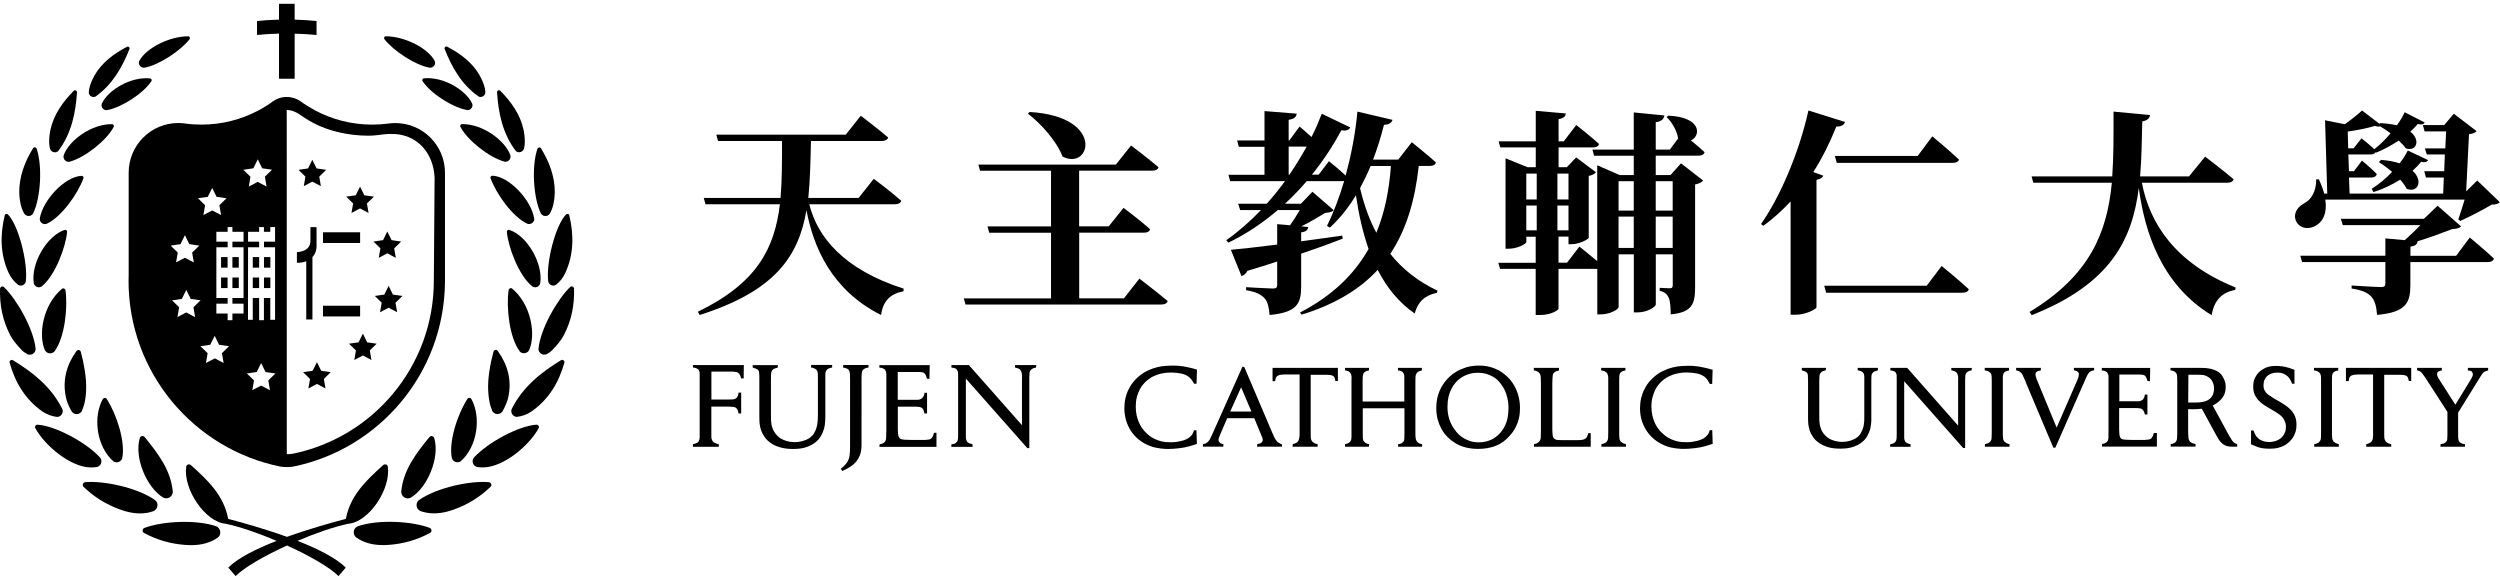<?xml version="1.0" encoding="utf-8"?>
<!-- Generator: Adobe Illustrator 25.0.1, SVG Export Plug-In . SVG Version: 6.00 Build 0)  -->
<svg version="1.1" id="圖層_1" xmlns="http://www.w3.org/2000/svg" xmlns:xlink="http://www.w3.org/1999/xlink" x="0px" y="0px"
	 viewBox="0 0 388 90" style="enable-background:new 0 0 388 90;" xml:space="preserve">
<g>
	<g>
		<g>
			<path d="M125.6,31.7c1.28,5.13,5.37,10.13,14.65,13.1l-0.03,0.41c-1.99,0.37-3.17,1.45-3.48,3.68
				c-7.73-3.88-10.5-10.6-11.58-16.27c-1.22,7.19-4.9,12.56-16.58,16.27l-0.27-0.51c9.22-4.46,11.91-9.89,12.73-16.68h-11.55
				l-0.27-0.98h11.92c0.23-2.74,0.23-5.64,0.23-8.84h-9.93l-0.27-0.98h20.09l2.33-2.94c0,0,2.63,1.99,4.25,3.38
				c-0.1,0.37-0.51,0.54-0.98,0.54h-11c-0.07,3.21-0.14,6.14-0.41,8.84h7.8l2.36-2.97c0,0,2.67,1.99,4.26,3.41
				c-0.1,0.37-0.47,0.54-0.98,0.54H125.6z"/>
			<path d="M176.83,43.24c0,0,2.7,2.06,4.39,3.48c-0.1,0.37-0.47,0.54-0.98,0.54h-30.39l-0.27-0.95h13.54V36.12h-9.59l-0.27-0.98
				h9.86V26.5h-11.01l-0.27-0.95h21.34l2.36-2.97c0,0,2.63,1.99,4.26,3.37c-0.1,0.37-0.47,0.54-0.98,0.54h-11.34v8.64h4.59l2.3-2.87
				c0,0,2.57,1.92,4.12,3.31c-0.07,0.37-0.47,0.54-0.91,0.54h-10.09v10.19h6.95L176.83,43.24z M159.78,17.38
				c11.82,0.68,9.49,9.19,5.13,6.92c-0.94-2.43-3.34-5.1-5.37-6.65L159.78,17.38z"/>
			<path d="M220.19,25.76c-0.57,5.2-1.86,9.79-4.42,13.64c1.89,2.37,4.32,4.29,7.33,5.71l-0.1,0.34c-1.86,0.37-2.97,1.42-3.44,3.21
				c-2.5-1.75-4.35-4.05-5.74-6.78c-2.73,2.97-6.55,5.33-11.82,6.96l-0.23-0.34c5.06-2.63,8.44-5.97,10.63-9.86
				c-0.88-2.53-1.52-5.33-1.96-8.34c-1.15,1.92-2.5,3.61-4.05,5.03l-0.44-0.27c0.98-1.96,1.89-4.36,2.67-6.99
				c-0.1,0.04-0.2,0.04-0.34,0.04h-5.47c-1.05,1.21-2.16,2.4-3.38,3.51h2.47l1.79-1.86l3.31,2.87c-0.27,0.27-0.64,0.34-1.32,0.41
				c-1.08,0.64-2.4,1.45-3.71,2.09l1.08,0.1c-0.1,0.51-0.4,0.74-1.11,0.84v1.38c2.03-0.27,4.22-0.57,6.38-0.88l0.07,0.47
				c-1.72,0.68-3.85,1.45-6.45,2.33v5.03c0,2.67-0.57,4.08-4.9,4.49c-0.1-1.18-0.27-2.06-0.78-2.6c-0.54-0.57-1.25-0.98-2.87-1.25
				v-0.47c0,0,3.48,0.21,4.15,0.21c0.51,0,0.68-0.14,0.68-0.54v-3.65c-1.42,0.47-2.97,0.95-4.63,1.45c-0.17,0.4-0.54,0.71-0.91,0.81
				l-1.65-4.08c1.52-0.14,4.08-0.41,7.19-0.81v-3.17l1.99,0.17c0.54-0.74,1.08-1.62,1.52-2.36h-3.41c-2.26,1.92-4.8,3.68-7.67,5.06
				l-0.34-0.37c1.92-1.35,3.75-2.97,5.4-4.69h-3.24l-0.3-0.98h4.43c1.01-1.12,1.96-2.3,2.83-3.51h-8.51l-0.27-0.98h5.6v-4.35h-3.98
				L192,21.8h4.25v-4.56l5,0.4c-0.07,0.51-0.34,0.81-1.25,0.95v3.21h0.1l1.59-2.16c0,0,0.95,0.78,1.86,1.62
				c0.64-1.25,1.15-2.47,1.59-3.61l4.42,2.13c-0.2,0.37-0.54,0.57-1.39,0.44c-1.18,2.23-2.7,4.59-4.56,6.89h1.05l1.59-2.09
				c0,0,1.49,1.18,2.6,2.23c0.84-3.14,1.52-6.55,1.82-9.93l5.44,1.28c-0.1,0.44-0.51,0.74-1.32,0.77c-0.47,1.93-1.05,3.71-1.69,5.4
				h3.91l2.1-2.7c0,0,2.36,1.89,3.75,3.14c-0.1,0.37-0.44,0.54-0.91,0.54H220.19z M200,27.1h0.13c0.98-1.45,1.86-2.9,2.67-4.35H200
				V27.1z M212.73,25.76c-0.51,1.21-1.08,2.36-1.65,3.44c0.61,2.57,1.42,4.86,2.53,6.92c1.32-3.18,1.99-6.65,2.26-10.36H212.73z"/>
			<path d="M256.97,24.17v3h2.3l1.62-1.82l3.44,2.67c-0.2,0.24-0.64,0.51-1.25,0.61v15.94c0,2.57-0.44,3.92-3.78,4.22
				c-0.03-1.08-0.07-2.03-0.3-2.53c-0.24-0.57-0.61-0.95-1.42-1.12v-0.47c0,0,1.18,0.07,1.59,0.07c0.37,0,0.44-0.17,0.44-0.54v-4.73
				h-2.63v7.76c0,0.44-1.45,1.25-2.73,1.25h-0.68v-9.01h-2.36v8.17c0,0.37-1.32,1.15-2.77,1.15h-0.54v-7.06h-0.14h-5.88v6.18
				c0,0.2-1.11,0.98-2.9,0.98h-0.64v-7.16h-5.53l-0.27-0.94h5.8v-4.05h-1.45v0.81c0,0.3-1.38,1.05-2.73,1.05h-0.5V24.57l3.41,1.38
				h1.28v-3.07h-5.5l-0.27-0.95h5.77v-4.73l4.66,0.41c-0.04,0.44-0.31,0.74-1.12,0.88v3.44h0.81l1.93-2.53c0,0,2.19,1.72,3.54,2.94
				c-0.1,0.37-0.44,0.54-0.91,0.54h-5.37v3.07h1.28l1.45-1.52l3.07,2.3c-0.17,0.24-0.57,0.47-1.12,0.57v9.59
				c-0.03,0.27-1.55,1.01-2.6,1.01h-0.54v-1.18h-1.55v4.05h1.32l1.92-2.5c0,0,1.49,1.18,2.77,2.26V25.65l3.48,1.52h2.19v-3h-6.15
				l-0.27-0.95h6.42v-5.77l4.76,0.47c-0.1,0.51-0.37,0.91-1.35,1.05v4.25h2.19l1.28-1.72c-0.14-1.18-0.98-2.57-1.79-3.34l0.3-0.21
				c5.2,0.24,5.03,3.14,3.48,3.85c0.71,0.57,1.52,1.25,2.12,1.82c-0.1,0.37-0.44,0.54-0.91,0.54H256.97z M236.88,26.94v4.02h1.62
				v-4.02H236.88z M236.88,35.75h1.62V31.9h-1.62V35.75z M241.71,26.94v4.02h1.72v-4.02H241.71z M243.43,35.75V31.9h-1.72v3.85
				H243.43z M251.2,28.12v4.56h2.36v-4.56H251.2z M253.56,38.48v-4.86h-2.36v4.86H253.56z M256.97,28.12v4.56h2.63v-4.56H256.97z
				 M259.6,38.48v-4.86h-2.63v4.86H259.6z"/>
			<path d="M286.35,18.93c-0.14,0.44-0.57,0.74-1.35,0.71c-1.05,2.6-2.23,4.97-3.58,7.06l1.55,0.57c-0.1,0.3-0.41,0.51-1.05,0.64
				V47.7c-0.07,0.3-1.69,1.15-3.24,1.15h-0.78V31.26c-1.32,1.42-2.73,2.7-4.22,3.78l-0.37-0.27c2.94-4.19,5.87-10.94,7.36-17.62
				L286.35,18.93z M301.34,41.28c0,0,2.63,2.13,4.22,3.61c-0.1,0.37-0.47,0.54-1.01,0.54h-21.13l-0.3-1.08h15.9L301.34,41.28z
				 M284.77,24.2h12.86l2.26-3.04c0,0,2.57,2.12,4.15,3.61c-0.1,0.34-0.47,0.51-1.01,0.51h-17.96L284.77,24.2z"/>
			<path d="M332.42,28.35c1.18,6.25,5.1,12.46,14.55,16.27L346.9,45c-2.06,0.37-3.28,1.62-3.65,3.92c-7.87-4.79-10.4-13-11.31-19.75
				c-1.01,8.04-4.39,14.92-16.64,19.75l-0.3-0.51c9.38-5.67,12.02-12.36,12.76-20.05h-12.19l-0.27-0.98h12.52
				c0.23-3.17,0.2-6.55,0.2-10.06l5.67,0.54c-0.1,0.5-0.4,0.84-1.21,0.98c-0.07,2.94-0.1,5.81-0.34,8.54h7.59l2.5-3.07
				c0,0,2.73,2.06,4.42,3.51c-0.1,0.37-0.47,0.54-0.98,0.54H332.42z"/>
			<path d="M360.89,30.99c0.3,1.96-0.27,3.51-1.79,4.19c-2.57,1.08-4.29-2.16-1.45-3.65c0.95-0.47,1.86-1.76,1.82-3.68l0.41-0.03
				c0.37,0.78,0.64,1.52,0.84,2.23h0.47l-0.34-11.38l3.07,0.61c1.05-0.75,2.1-1.59,2.67-2.13l2.7,2.06l0.1-0.1
				c1.01,0.04,1.89,0.17,2.6,0.34c0.51-0.68,0.91-1.39,1.22-2.03l3.1,1.59c-0.14,0.3-0.47,0.37-1.08,0.23
				c-0.31,0.41-0.71,0.78-1.15,1.19c1.69,1.35,0.91,3.14-0.68,2.6c-0.27-0.37-0.68-0.81-1.11-1.22c-1.12,0.74-2.36,1.42-3.54,1.89
				l-0.07-0.1c-0.1,0.27-0.41,0.37-0.78,0.37h-3.44l0.1,2.6h0.77l1.25-1.65c0,0,1.42,1.18,2.3,2.09c-0.1,0.37-0.41,0.54-0.84,0.54
				h-3.48l0.1,2.5h14.52l0.1-2.5h-2.77l-0.27-0.98h3.1l0.1-2.6h-2.8l-0.3-0.94h3.17l0.13-2.64h-3.34l-0.27-0.98h3.31l1.49-1.76
				l3.54,2.7c-0.27,0.27-0.54,0.41-1.18,0.47l-0.44,8.88l1.72-1.69l3.51,3.38c-0.27,0.27-0.61,0.34-1.28,0.37
				c-1.28,0.78-3.44,1.89-4.86,2.53l-0.31-0.24c0.27-0.77,0.68-2.06,0.98-3.07H360.89z M383.31,36.86c0,0,2.36,1.96,3.75,3.27
				c-0.1,0.37-0.44,0.54-0.95,0.54h-12.02v3.51c0,2.77-0.61,4.29-5.17,4.69c-0.1-1.25-0.3-2.13-0.84-2.77
				c-0.54-0.61-1.32-1.05-3.11-1.32v-0.47c0,0,3.82,0.24,4.56,0.24c0.5,0,0.68-0.14,0.68-0.57v-3.31h-12.93l-0.27-0.98h13.2V37
				l3.01,0.27c0.84-0.74,1.72-1.59,2.43-2.33h-12.05l-0.3-0.98h12.89l2.13-2.03l3.64,3.21c-0.3,0.27-0.64,0.37-1.38,0.41
				c-1.49,0.57-3.44,1.32-5.37,1.89c-0.07,0.51-0.4,0.74-1.11,0.84v1.42h7.09L383.31,36.86z M366.5,21.47c0,0,1.15,0.88,1.99,1.69
				c0.88-0.68,1.75-1.55,2.53-2.47c-0.54-0.4-1.11-0.78-1.62-1.08c-0.2,0.07-0.5,0.03-0.84-0.07c-0.94,0.31-2.53,0.64-4.19,0.88
				l0.07,2.6h0.84L366.5,21.47z M376.83,24.84c-0.17,0.34-0.54,0.41-1.08,0.27c-0.34,0.47-0.81,0.91-1.32,1.39
				c1.72,1.55,0.81,3.51-0.91,2.8c-0.24-0.44-0.57-0.94-1.01-1.42c-1.28,0.81-2.73,1.49-4.15,1.93l-0.27-0.51
				c1.12-0.71,2.23-1.62,3.17-2.63c-0.68-0.57-1.42-1.11-2.06-1.52l0.34-0.34c1.15,0.1,2.09,0.27,2.87,0.54
				c0.54-0.64,0.94-1.35,1.28-1.99L376.83,24.84z"/>
		</g>
	</g>
	<g>
		<g>
			<path d="M49.13,5.43V3.26c-1-0.1-2.08-0.17-3.32-0.21l-0.08,0V0.59H43.3v2.46l-0.08,0c-1.24,0.04-2.33,0.1-3.33,0.21v2.17
				c0.99-0.11,2.08-0.17,3.33-0.21l0.08-0.01v7.01h2.43V5.22l0.08,0.01C47.06,5.26,48.14,5.33,49.13,5.43z"/>
			<g>
				<path style="fill-rule:evenodd;clip-rule:evenodd;" d="M22.15,10.49c0.08,0.02,0.16,0.02,0.23,0.02
					c2.21-0.35,5.64-2.63,7.03-4.41c0.02-0.03,0.05-0.07,0.06-0.12c0.04-0.16-0.06-0.32-0.22-0.35c-3.02,0-6.6,1.88-7.62,3.8
					c-0.02,0.05-0.04,0.09-0.06,0.14C21.48,9.98,21.74,10.39,22.15,10.49z"/>
				<path style="fill-rule:evenodd;clip-rule:evenodd;" d="M8.52,23.64c0.09,0,0.18-0.01,0.26-0.04c0.01,0,0.02-0.01,0.02-0.01
					c0.09-0.03,0.17-0.09,0.24-0.15c2.05-2.71,2.71-5.93,2.91-9.14c-0.01-0.16-0.14-0.29-0.3-0.29c-0.01,0-0.03,0-0.05,0.01
					c-0.07,0.01-0.12,0.04-0.17,0.08c-0.39,0.42-0.83,0.88-1.16,1.28c-1.58,1.94-2.64,4.08-2.64,6.64c0,0.36,0.04,0.72,0.13,1.07
					C7.87,23.41,8.16,23.64,8.52,23.64z"/>
				<path style="fill-rule:evenodd;clip-rule:evenodd;" d="M2.79,44.19c0.13,0.08,0.27,0.14,0.43,0.14c0.1,0,0.19-0.01,0.27-0.05
					c0.01,0,0.02-0.01,0.02-0.01c0.14-0.05,0.26-0.15,0.35-0.26c0.08-0.11,0.13-0.23,0.15-0.37c0.35-2.91-1.15-8.73-2.78-10.36
					c-0.05-0.05-0.13-0.08-0.21-0.08c-0.01,0-0.04,0-0.05,0c-0.07,0.01-0.13,0.04-0.17,0.09c-0.02,0.03-0.04,0.06-0.06,0.1
					c-0.73,3.05-0.73,6.05,0.6,8.96C1.69,43.08,2.17,43.7,2.79,44.19z"/>
				<path style="fill-rule:evenodd;clip-rule:evenodd;" d="M17.65,19.69c0.01-0.03,0.02-0.07,0.03-0.1c0-0.01,0-0.01,0-0.01
					c0-0.16-0.11-0.28-0.26-0.31c-3.18-0.06-6.68,2.48-7.53,4.81c-0.02,0.07-0.04,0.15-0.04,0.23c0,0.07,0.01,0.14,0.03,0.21
					c0.09,0.35,0.41,0.6,0.78,0.6c0.06,0,0.12-0.01,0.17-0.03C13.12,24.47,16.52,21.85,17.65,19.69z"/>
				<path style="fill-rule:evenodd;clip-rule:evenodd;" d="M14.28,15.02c0.08,0.03,0.17,0.04,0.25,0.04c0.01,0,0.02,0,0.03,0
					c0.09-0.01,0.18-0.04,0.26-0.07c2.63-1.85,4.16-4.56,5.28-7.4c0.04-0.15-0.04-0.3-0.18-0.34c-0.02-0.01-0.03-0.01-0.05-0.01
					c-0.06-0.01-0.12,0-0.18,0.03c-0.47,0.26-1.01,0.55-1.42,0.82c-1.99,1.29-3.57,2.92-4.3,5.22c-0.1,0.32-0.17,0.65-0.19,1
					C13.76,14.62,13.96,14.92,14.28,15.02z"/>
				<path style="fill-rule:evenodd;clip-rule:evenodd;" d="M23.51,12.58c0.01-0.02,0.03-0.06,0.03-0.09c0-0.01,0-0.01,0-0.01
					c0.01-0.15-0.08-0.27-0.21-0.31c-3-0.32-6.52,1.77-7.52,3.89c-0.02,0.07-0.05,0.14-0.05,0.21c-0.01,0.07,0,0.14,0.01,0.2
					c0.06,0.33,0.33,0.6,0.68,0.63c0.05,0,0.11-0.01,0.17-0.01C18.83,16.69,22.26,14.51,23.51,12.58z"/>
				<path style="fill-rule:evenodd;clip-rule:evenodd;" d="M7,34.78c0.09,0,0.17-0.02,0.25-0.05c2.3-1.07,4.79-4.59,5.71-7.07
					c0.01-0.02,0.01-0.04,0.01-0.07c0,0,0-0.01,0-0.02c0-0.02,0-0.05-0.01-0.07c-0.04-0.12-0.15-0.2-0.27-0.21
					c-2.59,0.07-6.08,3.77-6.52,6.66c0,0.03,0,0.05,0,0.08c0,0.07,0.02,0.13,0.04,0.2c0.02,0.06,0.05,0.12,0.08,0.17
					C6.42,34.63,6.69,34.79,7,34.78z"/>
				<path style="fill-rule:evenodd;clip-rule:evenodd;" d="M3.79,33.19c0.16,0.21,0.41,0.35,0.69,0.33c0.1,0,0.19-0.02,0.27-0.06
					c0.01,0,0.02-0.01,0.03-0.01c0.14-0.06,0.26-0.17,0.34-0.29c0.02-0.02,0.03-0.04,0.04-0.07c1.15-2.42,1.45-7.27,0.53-10
					c-0.04-0.14-0.17-0.23-0.32-0.23c-0.01,0-0.03,0-0.05,0.01c-0.07,0.01-0.13,0.05-0.17,0.1C5.14,23,5.13,23.01,5.12,23.02
					c-0.3,0.52-0.57,0.98-0.81,1.46c-1.1,2.3-1.66,4.69-1.1,7.24C3.33,32.25,3.52,32.74,3.79,33.19z"/>
				<path style="fill-rule:evenodd;clip-rule:evenodd;" d="M5.26,44.02c0.05,0.15,0.13,0.28,0.25,0.38
					c0.14,0.11,0.32,0.19,0.51,0.19c0.1,0,0.19-0.02,0.27-0.05c0.01,0,0.02-0.01,0.03-0.01c0.08-0.03,0.14-0.07,0.21-0.13
					c2.06-1.69,3.69-6.1,3.89-8.44c0-0.08-0.03-0.15-0.09-0.21c-0.06-0.06-0.14-0.09-0.22-0.09c0,0,0,0,0,0
					C7.24,36.53,4.71,41.03,5.26,44.02z"/>
				<path style="fill-rule:evenodd;clip-rule:evenodd;" d="M3.34,54.3c0.26,0.27,0.57,0.49,0.9,0.67c0.12,0.05,0.24,0.08,0.38,0.08
					c0.11,0,0.21-0.02,0.31-0.05c0.15-0.05,0.27-0.14,0.37-0.25c0.05-0.05,0.09-0.11,0.12-0.17c0.03-0.07,0.06-0.13,0.08-0.2
					c0.02-0.07,0.03-0.15,0.03-0.24c-0.3-3.12-2.97-7.72-4.92-9.59c-0.05-0.05-0.12-0.08-0.19-0.09c-0.03,0-0.05,0-0.07,0
					c-0.02,0-0.04,0.01-0.06,0.01c-0.11,0.02-0.19,0.09-0.24,0.19c-0.02,0.02-0.03,0.06-0.04,0.08c-0.09,2.6,0.4,5,1.56,7.25
					C2.01,52.84,2.68,53.6,3.34,54.3z"/>
				<path style="fill-rule:evenodd;clip-rule:evenodd;" d="M23.84,79.32c0.12-0.06,0.24-0.14,0.33-0.24
					c0.05-0.06,0.1-0.12,0.14-0.19c0.08-0.15,0.13-0.32,0.13-0.5c0-0.28-0.11-0.53-0.29-0.7c-0.04-0.04-0.08-0.08-0.13-0.11
					c-2.76-1.91-7.96-3.02-10.85-2.74c-0.11,0.03-0.2,0.09-0.26,0.18c-0.02,0.04-0.04,0.09-0.06,0.14
					c-0.01,0.04-0.01,0.09-0.01,0.14c0.01,0.04,0.01,0.08,0.03,0.12c0.01,0.03,0.02,0.05,0.04,0.07c0.01,0.02,0.03,0.04,0.05,0.06
					c1.63,1.58,3.52,2.74,5.65,3.52c1.37,0.5,2.79,0.77,4.25,0.52C23.19,79.52,23.52,79.44,23.84,79.32z"/>
				<path style="fill-rule:evenodd;clip-rule:evenodd;" d="M8.88,64.71c0.09-0.01,0.18-0.02,0.26-0.05
					c0.15-0.05,0.27-0.14,0.37-0.25c0.04-0.05,0.09-0.11,0.12-0.17c0.04-0.07,0.06-0.13,0.08-0.2c0.02-0.08,0.03-0.16,0.03-0.24
					c0-0.03,0-0.06,0-0.09c-0.01-0.08-0.03-0.14-0.06-0.21c-1.7-3.43-4.5-5.66-7.68-7.6c-0.03-0.02-0.07-0.04-0.11-0.04
					c-0.02,0-0.05,0-0.07,0c-0.02,0-0.04,0.01-0.06,0.01c-0.11,0.03-0.19,0.09-0.24,0.18c-0.01,0.03-0.02,0.06-0.03,0.09
					c0,0.01-0.01,0.03-0.01,0.04c0,0.01,0,0.03,0,0.04c0,0.01,0,0.02,0,0.03c0.86,3.09,2.43,5.74,5.11,7.62
					C7.28,64.33,8.03,64.61,8.88,64.71z"/>
				<path style="fill-rule:evenodd;clip-rule:evenodd;" d="M7.07,54.5c0.06,0.06,0.11,0.12,0.18,0.17c0.03,0.02,0.06,0.04,0.09,0.06
					c0.13,0.07,0.28,0.11,0.44,0.11c0.11,0,0.21-0.02,0.31-0.05c0.14-0.05,0.27-0.14,0.37-0.25c0.01,0,0.01-0.01,0.01-0.02
					c1.57-2.11,2.07-6.71,1.7-9.43c0-0.06-0.02-0.11-0.05-0.16c-0.02-0.03-0.04-0.06-0.07-0.07c-0.06-0.06-0.13-0.09-0.21-0.1
					c-0.02,0-0.04,0-0.07,0c-0.02,0-0.04,0.01-0.06,0.01c-0.04,0.01-0.07,0.03-0.1,0.06c-2.96,2.49-3.7,7.11-2.64,9.53
					C7,54.39,7.03,54.45,7.07,54.5z"/>
				<path style="fill-rule:evenodd;clip-rule:evenodd;" d="M14.99,72.49c0.05-0.01,0.1-0.02,0.15-0.04
					c0.15-0.05,0.27-0.14,0.37-0.25c0.05-0.05,0.09-0.11,0.12-0.17c0.03-0.06,0.06-0.13,0.08-0.2c0.02-0.08,0.03-0.16,0.03-0.25
					c0-0.03,0-0.06-0.01-0.09c-0.01-0.1-0.04-0.21-0.08-0.3c-0.03-0.06-0.06-0.11-0.1-0.16c-2.14-2.37-7.03-4.97-9.73-5.12
					c-0.01,0-0.02,0-0.04,0c-0.02,0-0.04,0.01-0.06,0.01c-0.11,0.03-0.19,0.1-0.24,0.19c-0.01,0.03-0.02,0.06-0.03,0.09
					c0,0.01-0.01,0.03-0.01,0.05c0,0.01,0,0.02,0,0.04c0,0.01,0,0.02,0,0.03c0.01,0.03,0.01,0.06,0.02,0.08
					c0,0.02,0.01,0.04,0.03,0.06c1.44,2.67,5.41,6.02,8.54,6.09C14.34,72.55,14.66,72.53,14.99,72.49z"/>
				<path style="fill-rule:evenodd;clip-rule:evenodd;" d="M11.09,63.8c0.03,0.05,0.05,0.09,0.09,0.13
					c0.05,0.06,0.11,0.12,0.18,0.17c0.03,0.02,0.06,0.04,0.1,0.06c0.09,0.05,0.19,0.08,0.3,0.1c0.05,0.01,0.09,0.01,0.14,0.01
					c0.11,0,0.21-0.02,0.31-0.05c0.14-0.06,0.27-0.14,0.37-0.25c0.05-0.05,0.09-0.11,0.13-0.17c0.01-0.02,0.01-0.04,0.02-0.06
					c0.2-0.5,0.37-1.01,0.46-1.52c0.38-2.06,0.13-4.11-0.29-6.15c-0.1-0.47-0.22-0.94-0.36-1.47h0c-0.01-0.04-0.02-0.07-0.04-0.1
					c-0.02-0.03-0.04-0.06-0.07-0.08c-0.02-0.02-0.04-0.03-0.06-0.05c-0.04-0.03-0.09-0.05-0.15-0.05c-0.02,0-0.05,0-0.07,0
					c-0.02,0-0.04,0.01-0.06,0.01c-0.08,0.02-0.14,0.07-0.2,0.13c-0.02,0.03-0.04,0.05-0.06,0.08c-1.54,2.15-2.15,4.54-1.6,7.12
					C10.37,62.39,10.71,63.11,11.09,63.8z"/>
				<path style="fill-rule:evenodd;clip-rule:evenodd;" d="M17.6,71.6c0.02,0.02,0.04,0.03,0.06,0.04c0.09,0.05,0.19,0.08,0.3,0.1
					c0.04,0.01,0.09,0.01,0.14,0.01c0.04,0,0.07,0,0.1,0c0.07-0.01,0.14-0.03,0.21-0.05c0.14-0.05,0.27-0.14,0.37-0.25
					c0.05-0.05,0.09-0.11,0.13-0.17c0.03-0.05,0.04-0.11,0.06-0.16c0.52-2.52-0.83-6.73-2.4-9.2c-0.01-0.02-0.03-0.04-0.05-0.06
					c-0.02-0.01-0.04-0.03-0.06-0.05c-0.05-0.03-0.1-0.04-0.15-0.05c-0.01,0-0.01,0-0.02,0c-0.02,0-0.04,0-0.06,0
					c-0.02,0-0.04,0.01-0.06,0.01c-0.09,0.02-0.16,0.08-0.21,0.16C14.41,64.69,14.96,69.29,17.6,71.6z"/>
				<path style="fill-rule:evenodd;clip-rule:evenodd;" d="M25.34,77.23c0.14,0.07,0.29,0.11,0.46,0.11c0.02,0,0.05,0,0.07,0
					c0.09,0,0.19-0.03,0.27-0.06c0.16-0.06,0.3-0.15,0.41-0.28c0.05-0.06,0.1-0.13,0.14-0.19c0.08-0.15,0.13-0.32,0.13-0.5
					c-0.31-3.35-2.28-5.91-4.37-8.48c-0.04-0.04-0.08-0.08-0.13-0.11c-0.05-0.02-0.1-0.04-0.15-0.05c-0.02,0-0.03,0-0.05,0
					c-0.01,0-0.03,0-0.04,0c-0.02,0-0.05,0-0.07,0.01c-0.11,0.02-0.2,0.09-0.26,0.18c-0.02,0.04-0.04,0.07-0.05,0.11
					C20.79,70.99,22.76,75.69,25.34,77.23z"/>
				<path style="fill-rule:evenodd;clip-rule:evenodd;" d="M33.77,81.79c-0.07-0.05-0.15-0.09-0.24-0.12
					c-3.16-1.08-8.4-0.77-11.13,0.27c-0.08,0.04-0.15,0.08-0.19,0.15c-0.03,0.04-0.05,0.09-0.06,0.14c0,0.01-0.01,0.03-0.01,0.05
					c0,0.03,0,0.06,0,0.09c0,0.04,0.01,0.08,0.02,0.12c0.01,0.03,0.02,0.05,0.03,0.08c0.02,0.03,0.04,0.06,0.07,0.08
					c0.02,0.02,0.05,0.04,0.07,0.05c1.99,1.09,4.12,1.7,6.38,1.87c1.47,0.11,2.9,0,4.24-0.64c0.31-0.14,0.6-0.32,0.87-0.51
					c0.04-0.03,0.08-0.06,0.11-0.1c0.05-0.06,0.1-0.13,0.14-0.19c0.08-0.15,0.13-0.32,0.12-0.5c0-0.27-0.11-0.52-0.29-0.71
					C33.87,81.87,33.82,81.82,33.77,81.79z"/>
				<path style="fill-rule:evenodd;clip-rule:evenodd;" d="M54.1,81.28c3.13-0.27,6.58-5.34,6.09-8.86c0,0,0-0.01,0-0.02
					c-0.01-0.05-0.03-0.09-0.06-0.14c-0.06-0.09-0.15-0.15-0.26-0.18c-0.02-0.01-0.05-0.01-0.07-0.01c-0.02,0-0.03,0-0.04,0
					c-0.02,0-0.03,0-0.05,0c-0.05,0.01-0.1,0.02-0.15,0.05c-0.03,0.01-0.05,0.03-0.08,0.05c-2.63,2.37-5.13,4.73-5.8,8.36
					c-2,0.52-5.58,1.51-9.14,2.79c-3.55-1.28-7.14-2.27-9.13-2.79c-0.66-3.63-3.16-6-5.8-8.36c-0.02-0.02-0.05-0.04-0.08-0.05
					c-0.05-0.02-0.1-0.04-0.15-0.05c-0.02,0-0.03,0-0.04,0c-0.01,0-0.03,0-0.05,0c-0.02,0-0.05,0-0.07,0.01
					c-0.11,0.03-0.2,0.09-0.26,0.18c-0.03,0.04-0.05,0.09-0.06,0.14c0,0.01,0,0.01,0,0.02c-0.5,3.52,2.95,8.58,6.09,8.86
					c2.17,0.45,5.07,1.44,7.93,2.66c-3.11,1.22-5.98,2.64-7.49,4.15l1.13,1.32c1.39-1.38,4.54-3.18,7.99-4.75
					c3.45,1.57,6.6,3.37,7.99,4.75l1.12-1.32c-1.51-1.51-4.38-2.93-7.49-4.15C49.03,82.72,51.93,81.73,54.1,81.28z"/>
				<path style="fill-rule:evenodd;clip-rule:evenodd;" d="M59.68,6.1c1.38,1.78,4.82,4.06,7.03,4.41c0.08,0,0.16,0,0.23-0.02
					c0.41-0.1,0.67-0.51,0.57-0.92c-0.01-0.05-0.04-0.09-0.06-0.14c-1.02-1.93-4.6-3.8-7.62-3.8c-0.16,0.04-0.25,0.19-0.22,0.35
					C59.64,6.02,59.66,6.06,59.68,6.1z"/>
				<path style="fill-rule:evenodd;clip-rule:evenodd;" d="M80.29,23.58c0.01,0.01,0.01,0.01,0.02,0.01
					c0.08,0.03,0.17,0.04,0.26,0.04c0.35,0,0.65-0.23,0.75-0.55c0.09-0.35,0.13-0.71,0.13-1.07c0-2.56-1.06-4.71-2.64-6.64
					c-0.32-0.4-0.77-0.87-1.16-1.28c-0.05-0.04-0.1-0.07-0.17-0.08C77.47,14,77.46,14,77.44,14c-0.16,0-0.29,0.13-0.3,0.29
					c0.2,3.22,0.86,6.44,2.91,9.14C80.12,23.49,80.2,23.55,80.29,23.58z"/>
				<path style="fill-rule:evenodd;clip-rule:evenodd;" d="M85.08,43.64c0.02,0.14,0.07,0.26,0.15,0.37
					c0.09,0.12,0.21,0.21,0.35,0.26c0.01,0,0.01,0.01,0.02,0.01c0.09,0.03,0.17,0.05,0.27,0.05c0.16,0,0.31-0.06,0.44-0.14
					c0.61-0.5,1.1-1.11,1.43-1.84c1.33-2.91,1.33-5.91,0.61-8.96c-0.01-0.04-0.03-0.07-0.06-0.1c-0.05-0.05-0.1-0.08-0.17-0.09
					c-0.01,0-0.04,0-0.05,0c-0.08,0-0.15,0.03-0.21,0.08C86.22,34.91,84.73,40.73,85.08,43.64z"/>
				<path style="fill-rule:evenodd;clip-rule:evenodd;" d="M78.43,25.11c0.37,0,0.69-0.25,0.78-0.6c0.02-0.07,0.03-0.14,0.03-0.21
					c0-0.08-0.01-0.15-0.04-0.23c-0.85-2.33-4.35-4.87-7.53-4.81c-0.14,0.03-0.25,0.15-0.25,0.31c0,0,0,0,0,0.01
					c0,0.03,0.01,0.07,0.03,0.1c1.13,2.15,4.53,4.78,6.81,5.39C78.31,25.1,78.37,25.11,78.43,25.11z"/>
				<path style="fill-rule:evenodd;clip-rule:evenodd;" d="M74.28,14.98c0.08,0.04,0.17,0.07,0.26,0.07c0.01,0,0.02,0,0.03,0
					c0.08,0,0.16-0.01,0.25-0.04c0.32-0.1,0.52-0.4,0.51-0.72c-0.02-0.35-0.09-0.68-0.19-1c-0.74-2.31-2.32-3.94-4.31-5.22
					c-0.41-0.27-0.95-0.56-1.42-0.82c-0.05-0.03-0.11-0.04-0.18-0.03c-0.01,0-0.03,0.01-0.05,0.01C69.04,7.28,68.96,7.43,69,7.58
					C70.12,10.43,71.64,13.14,74.28,14.98z"/>
				<path style="fill-rule:evenodd;clip-rule:evenodd;" d="M72.64,17.09c0.35-0.04,0.62-0.3,0.68-0.63c0.01-0.07,0.02-0.13,0.01-0.2
					c-0.01-0.07-0.03-0.14-0.06-0.21c-1-2.11-4.52-4.21-7.52-3.89c-0.13,0.04-0.23,0.16-0.21,0.31c0,0,0,0,0,0.01
					c0.01,0.03,0.02,0.06,0.03,0.09c1.25,1.94,4.69,4.12,6.89,4.5C72.52,17.08,72.58,17.09,72.64,17.09z"/>
				<path style="fill-rule:evenodd;clip-rule:evenodd;" d="M76.13,27.49c-0.01,0.02-0.01,0.05-0.01,0.07c0,0.01,0,0.02,0,0.02
					c0,0.03,0.01,0.05,0.01,0.07c0.92,2.49,3.41,6.01,5.71,7.07c0.08,0.03,0.15,0.05,0.25,0.05c0.3,0.01,0.57-0.15,0.72-0.39
					c0.03-0.06,0.06-0.11,0.08-0.17c0.02-0.07,0.03-0.14,0.03-0.2c0-0.03,0-0.06-0.01-0.08c-0.44-2.89-3.92-6.59-6.51-6.66
					C76.28,27.28,76.17,27.36,76.13,27.49z"/>
				<path style="fill-rule:evenodd;clip-rule:evenodd;" d="M83.97,33.17c0.08,0.12,0.21,0.22,0.34,0.29c0.01,0,0.02,0,0.03,0.01
					c0.08,0.03,0.18,0.05,0.27,0.06c0.28,0.02,0.53-0.12,0.69-0.33c0.27-0.45,0.46-0.94,0.58-1.47c0.56-2.55,0-4.94-1.1-7.24
					c-0.24-0.48-0.51-0.94-0.81-1.46c-0.01-0.01-0.02-0.03-0.03-0.04c-0.05-0.06-0.11-0.09-0.17-0.1c-0.01-0.01-0.04-0.01-0.05-0.01
					c-0.15,0-0.27,0.09-0.32,0.23c-0.92,2.73-0.62,7.58,0.53,10C83.95,33.12,83.96,33.15,83.97,33.17z"/>
				<path style="fill-rule:evenodd;clip-rule:evenodd;" d="M82.8,44.54c0.08,0.03,0.17,0.05,0.27,0.05c0.19,0,0.37-0.07,0.51-0.19
					c0.12-0.1,0.2-0.23,0.25-0.38c0.54-2.99-1.98-7.49-4.85-8.36c0,0,0,0-0.01,0c-0.08,0-0.16,0.03-0.22,0.09
					c-0.05,0.06-0.08,0.13-0.09,0.21c0.2,2.34,1.83,6.75,3.89,8.44c0.06,0.05,0.13,0.1,0.21,0.13
					C82.78,44.53,82.79,44.53,82.8,44.54z"/>
				<path style="fill-rule:evenodd;clip-rule:evenodd;" d="M88.75,44.45c-0.03,0-0.05,0-0.07,0c-0.07,0.01-0.14,0.04-0.19,0.09
					c-1.95,1.87-4.62,6.47-4.92,9.59c0,0.08,0.01,0.17,0.03,0.24c0.02,0.08,0.05,0.14,0.08,0.2c0.04,0.06,0.08,0.12,0.12,0.17
					c0.1,0.11,0.23,0.2,0.37,0.25c0.1,0.04,0.2,0.05,0.31,0.05c0.14,0,0.27-0.03,0.38-0.08c0.33-0.17,0.63-0.39,0.89-0.67
					c0.67-0.7,1.34-1.46,1.78-2.31c1.16-2.25,1.65-4.66,1.56-7.25c-0.01-0.03-0.02-0.06-0.04-0.08c-0.05-0.09-0.13-0.16-0.23-0.19
					C88.79,44.46,88.77,44.46,88.75,44.45z"/>
				<path style="fill-rule:evenodd;clip-rule:evenodd;" d="M76.18,75.02c-0.06-0.09-0.15-0.15-0.26-0.18
					c-2.89-0.28-8.1,0.83-10.85,2.74c-0.05,0.03-0.09,0.07-0.13,0.11c-0.18,0.18-0.29,0.43-0.29,0.7c0,0.18,0.04,0.35,0.13,0.5
					c0.04,0.07,0.08,0.14,0.14,0.19c0.09,0.1,0.21,0.18,0.33,0.24c0.32,0.11,0.65,0.2,0.99,0.26c1.47,0.25,2.88-0.02,4.25-0.52
					c2.13-0.77,4.02-1.93,5.65-3.52c0.02-0.02,0.04-0.04,0.05-0.06c0.01-0.02,0.03-0.04,0.04-0.07c0.01-0.04,0.02-0.08,0.03-0.12
					c0-0.05,0-0.09-0.01-0.14C76.23,75.11,76.21,75.06,76.18,75.02z"/>
				<path style="fill-rule:evenodd;clip-rule:evenodd;" d="M87.6,56.13c-0.01-0.04-0.02-0.06-0.03-0.09
					c-0.05-0.09-0.14-0.15-0.24-0.18c-0.02,0-0.04-0.01-0.06-0.01c-0.02,0-0.05,0-0.07,0c-0.04,0.01-0.08,0.02-0.11,0.04
					c-3.18,1.94-5.97,4.17-7.68,7.6c-0.03,0.07-0.05,0.13-0.06,0.21c0,0.03,0,0.06,0,0.09c0,0.08,0.01,0.16,0.03,0.24
					c0.02,0.07,0.05,0.14,0.08,0.2c0.03,0.06,0.08,0.12,0.12,0.17c0.1,0.11,0.23,0.2,0.37,0.25c0.08,0.03,0.17,0.05,0.27,0.05
					c0.85-0.1,1.6-0.38,2.28-0.85c2.69-1.88,4.25-4.53,5.11-7.62c0-0.01,0-0.01,0-0.03c0-0.01,0-0.02,0-0.04
					C87.61,56.16,87.6,56.15,87.6,56.13z"/>
				<path style="fill-rule:evenodd;clip-rule:evenodd;" d="M80.63,54.52c0.1,0.11,0.23,0.2,0.37,0.25c0.1,0.03,0.2,0.05,0.31,0.05
					c0.16,0,0.31-0.04,0.44-0.11c0.03-0.02,0.07-0.04,0.1-0.06c0.07-0.05,0.13-0.1,0.18-0.17c0.04-0.05,0.07-0.1,0.1-0.16
					c1.06-2.42,0.32-7.04-2.64-9.53c-0.03-0.02-0.06-0.04-0.1-0.06c-0.02,0-0.04-0.01-0.06-0.01c-0.03,0-0.05,0-0.07,0
					c-0.08,0.01-0.15,0.04-0.21,0.1c-0.03,0.02-0.05,0.05-0.07,0.07c-0.03,0.05-0.05,0.1-0.05,0.16c-0.37,2.72,0.13,7.32,1.7,9.43
					C80.62,54.51,80.62,54.52,80.63,54.52z"/>
				<path style="fill-rule:evenodd;clip-rule:evenodd;" d="M83.64,66.2c-0.01-0.03-0.02-0.06-0.03-0.09
					c-0.05-0.09-0.14-0.16-0.24-0.19c-0.02,0-0.04-0.01-0.06-0.01c-0.01,0-0.02,0-0.04,0c-2.7,0.15-7.58,2.75-9.73,5.12
					c-0.04,0.05-0.07,0.1-0.1,0.16c-0.04,0.09-0.07,0.2-0.08,0.3c0,0.03-0.01,0.06-0.01,0.09c0,0.09,0.01,0.17,0.03,0.25
					c0.02,0.07,0.05,0.14,0.08,0.2c0.04,0.07,0.08,0.12,0.12,0.17c0.1,0.11,0.22,0.2,0.37,0.25c0.05,0.02,0.1,0.02,0.15,0.04
					c0.32,0.04,0.64,0.06,0.96,0.05c3.13-0.06,7.1-3.42,8.54-6.09c0.01-0.02,0.02-0.04,0.03-0.06c0.01-0.02,0.01-0.05,0.01-0.08
					c0-0.01,0-0.02,0-0.03c0-0.01,0-0.03,0-0.04C83.64,66.23,83.64,66.21,83.64,66.2z"/>
				<path style="fill-rule:evenodd;clip-rule:evenodd;" d="M76.38,63.73c0.01,0.02,0.02,0.03,0.02,0.06
					c0.04,0.06,0.08,0.12,0.13,0.17c0.1,0.11,0.22,0.2,0.37,0.25c0.1,0.03,0.2,0.05,0.31,0.05c0.05,0,0.09,0,0.14-0.01
					c0.1-0.02,0.21-0.05,0.3-0.1c0.03-0.02,0.06-0.04,0.1-0.06c0.07-0.05,0.13-0.11,0.18-0.17c0.04-0.04,0.06-0.08,0.09-0.13
					c0.37-0.69,0.71-1.41,0.87-2.15c0.55-2.58-0.06-4.97-1.6-7.12c-0.02-0.02-0.04-0.05-0.06-0.08c-0.05-0.06-0.12-0.11-0.19-0.13
					c-0.02,0-0.04-0.01-0.06-0.01c-0.02,0-0.05,0-0.07,0c-0.06,0.01-0.11,0.03-0.15,0.05c-0.02,0.01-0.04,0.03-0.06,0.05
					c-0.03,0.02-0.05,0.05-0.07,0.08c-0.02,0.03-0.03,0.07-0.04,0.1c-0.14,0.53-0.26,1-0.36,1.47c-0.42,2.03-0.67,4.08-0.29,6.15
					C76.02,62.73,76.18,63.24,76.38,63.73z"/>
				<path style="fill-rule:evenodd;clip-rule:evenodd;" d="M72.94,61.76c-0.02,0-0.04-0.01-0.06-0.01c-0.02,0-0.04,0-0.06,0
					c-0.01,0-0.01,0-0.02,0c-0.05,0.01-0.1,0.03-0.15,0.05c-0.02,0.01-0.04,0.03-0.06,0.05c-0.02,0.02-0.03,0.04-0.05,0.06
					c-1.58,2.47-2.93,6.69-2.41,9.2c0.02,0.05,0.04,0.11,0.07,0.16c0.03,0.06,0.07,0.12,0.12,0.17c0.1,0.11,0.23,0.2,0.37,0.25
					c0.07,0.02,0.14,0.04,0.21,0.05c0.03,0,0.07,0,0.1,0c0.05,0,0.1,0,0.14-0.01c0.11-0.01,0.21-0.05,0.3-0.1
					c0.02-0.01,0.04-0.02,0.06-0.04c2.64-2.31,3.19-6.91,1.65-9.68C73.1,61.85,73.03,61.78,72.94,61.76z"/>
				<path style="fill-rule:evenodd;clip-rule:evenodd;" d="M67.08,67.69c-0.02-0.01-0.05-0.01-0.07-0.01c-0.01,0-0.03,0-0.04,0
					c-0.01,0-0.03,0-0.05,0c-0.05,0.01-0.1,0.03-0.15,0.05c-0.05,0.03-0.09,0.07-0.13,0.11c-2.1,2.57-4.06,5.13-4.37,8.48
					c0,0.18,0.05,0.35,0.13,0.5c0.04,0.07,0.08,0.13,0.14,0.19c0.11,0.13,0.25,0.22,0.41,0.28c0.08,0.03,0.18,0.05,0.27,0.06
					c0.03,0,0.05,0,0.07,0c0.16,0,0.32-0.04,0.46-0.11c2.59-1.54,4.55-6.23,3.64-9.25c-0.01-0.04-0.03-0.08-0.05-0.11
					C67.28,67.77,67.19,67.71,67.08,67.69z"/>
				<path style="fill-rule:evenodd;clip-rule:evenodd;" d="M66.95,82.22c-0.01-0.05-0.03-0.09-0.06-0.14
					c-0.04-0.07-0.11-0.11-0.19-0.15c-2.72-1.04-7.97-1.35-11.13-0.27c-0.09,0.03-0.17,0.07-0.24,0.12
					c-0.05,0.04-0.1,0.08-0.14,0.13c-0.18,0.18-0.29,0.43-0.29,0.71c0,0.18,0.04,0.35,0.13,0.5c0.04,0.07,0.08,0.14,0.14,0.19
					c0.03,0.04,0.07,0.06,0.11,0.1c0.27,0.19,0.57,0.36,0.87,0.51c1.34,0.64,2.78,0.75,4.24,0.64c2.26-0.17,4.39-0.78,6.38-1.87
					c0.02-0.01,0.05-0.03,0.07-0.05c0.02-0.02,0.05-0.05,0.07-0.08c0.01-0.02,0.02-0.05,0.03-0.08c0.01-0.04,0.02-0.07,0.03-0.12
					c0-0.03,0-0.06,0-0.09C66.95,82.25,66.95,82.24,66.95,82.22z"/>
			</g>
		</g>
		<g>
			<g>
				<path d="M49.14,35.25h-0.96v2.08c0,0.75-0.32,1.25-0.98,1.55c-0.55,0.24-1.11,0.25-1.12,0.25v0.48l-0.01,0.49c0,0,0,0,0.01,0
					v0.69c0.55,0,1.04-0.08,1.45-0.24v9.03h0.96V39.9c0-0.01,0-0.01,0.01-0.01c0.68-0.75,0.65-1.69,0.63-1.88V35.25z"/>
				<rect x="50.13" y="36.05" width="5.76" height="1.66"/>
				<rect x="50.13" y="47.45" width="5.76" height="1.66"/>
			</g>
			<g>
				<rect x="34.31" y="43.07" width="1.01" height="1.64"/>
				<rect x="34.31" y="39.9" width="1.01" height="1.64"/>
				<rect x="40.97" y="43.07" width="0.99" height="1.64"/>
				<rect x="39.23" y="39.9" width="0.99" height="1.64"/>
				<rect x="36.07" y="43.07" width="0.99" height="1.64"/>
				<path d="M61.35,19.1c-0.37,0-0.75,0.03-1.11,0.08c-0.81,0.11-1.64,0.16-2.49,0.16c-3.19,0-6.2-0.8-8.84-2.2
					c-0.4-0.22-0.79-0.45-1.17-0.68c-0.19-0.11-0.38-0.24-0.56-0.36c-0.16-0.11-0.49-0.35-0.49-0.35c-0.62-0.44-1.37-0.7-2.19-0.7
					s-1.57,0.26-2.18,0.7c0,0-0.32,0.23-0.48,0.35c-0.19,0.12-0.37,0.25-0.56,0.36c-0.38,0.24-0.77,0.47-1.17,0.68
					c-2.64,1.4-5.65,2.2-8.84,2.2c-0.85,0-1.68-0.05-2.5-0.17c-0.36-0.05-0.72-0.08-1.09-0.08c-4.26,0-7.71,3.45-7.71,7.71v15.85
					c-0.01,0.3-0.02,0.6-0.02,0.91c0,14.26,10.12,26.13,23.58,28.86c0.32,0.04,0.64,0.07,0.98,0.07c0.32,0,0.63-0.02,0.93-0.06
					c13.41-2.7,23.52-14.51,23.62-28.69l0-0.09V26.81C69.06,22.55,65.61,19.1,61.35,19.1z M42.69,35.24l0,2.27h-1.72v0.87h1.72
					l0,11.25h-0.74v-3.38h-0.99v3.44h-0.74v-3.44h-0.99v3.38h-0.74l0.01-11.25h1.72v-0.87H38.5v-1.53h1.72v-0.74h0.74v0.74h0.99
					v-0.74H42.69z M39.31,26.12h0.01l0.69-1.39l0.68,1.38l0,0.01l1.53,0.22l-1.1,1.07l-0.01,0.01l0.26,1.53l-1.38-0.72l-1.37,0.72
					l0.25-1.51v-0.01l-1.1-1.08L39.31,26.12z M32.22,30.56l0.02,0l0.69-1.39l0.68,1.37l0.01,0.01l1.54,0.22l-1.1,1.07l-0.01,0.01
					l0.26,1.53l-1.37-0.72l-1.37,0.72l0.26-1.52v-0.01l-1.11-1.09L32.22,30.56z M28,37.89l0.01,0l0.69-1.39l0.68,1.38l0.01,0.01
					l1.54,0.23l-1.1,1.07l-0.01,0.01l0.26,1.53l-1.36-0.71L28.7,40l-1.37,0.72l0.26-1.51l0-0.01l-1.11-1.08L28,37.89z M28.92,48.5
					l-0.01-0.01l-1.37,0.72l0.26-1.51l0-0.01l-1.1-1.08l1.51-0.22l0.01,0l0.69-1.39l0.68,1.38l0.01,0.01l1.53,0.22l-1.1,1.07
					l-0.01,0.01l0.26,1.53L28.92,48.5z M34.71,56.34l-1.36-0.72l-0.01,0l-1.38,0.72l0.26-1.51l0-0.02l-1.12-1.08l1.52-0.22h0.01
					l0.69-1.39l0.68,1.38l0.01,0.01l1.54,0.22l-1.1,1.07l-0.01,0.01L34.71,56.34z M37.8,37.51h-1.73v0.87h1.73v7.87h-1.73v0.88h1.73
					v1.53h-1.73v1.03h-0.74v-1.03h-1.75v-1.53h1.75v-0.88h-1.75v-7.87h1.75v-0.87h-1.75v-1.53h1.75v-0.74h0.74v0.74h1.73V37.51z
					 M41.9,60.56l-1.37-0.72l-1.37,0.72l0.26-1.51l0-0.01l-1.11-1.08l1.52-0.22l0.01,0l0.69-1.39l0.68,1.38l0.01,0.01l1.53,0.22
					l-1.1,1.07l-0.01,0.01L41.9,60.56z M67.33,43.59c0,13.26-9.43,24.31-21.94,26.84c-0.29,0.04-0.58,0.06-0.88,0.06l-0.01-53.42
					c0.76,0,1.48,0.32,2.05,0.73h0.01c0.15,0.11,0.29,0.21,0.45,0.31c0.17,0.11,0.34,0.23,0.52,0.34c0.35,0.22,0.72,0.43,1.09,0.63
					c2.45,1.3,5.57,1.98,8.54,1.98c0.79,0,1.62-0.1,2.39-0.21c0.32-0.05,0.97-0.06,1.31-0.06c3.87,0,6.44,2.97,6.59,6.8h0
					C67.46,27.6,67.33,43.46,67.33,43.59z"/>
				<rect x="39.23" y="43.07" width="0.99" height="1.64"/>
				<rect x="40.97" y="39.9" width="0.99" height="1.64"/>
				<rect x="36.07" y="39.9" width="0.99" height="1.64"/>
			</g>
			<g>
				<polygon points="50.62,26.36 49.14,26.14 49.12,26.12 48.47,24.8 47.81,26.14 46.33,26.36 47.4,27.41 47.15,28.89 48.47,28.19 
					49.8,28.89 49.55,27.41 				"/>
				<polygon points="56.98,31.55 58.03,30.52 56.55,30.31 55.88,28.96 55.21,30.31 53.73,30.52 54.8,31.58 54.8,31.61 54.55,33.05 
					55.88,32.35 57.2,33.05 56.95,31.58 				"/>
				<polygon points="61.21,38.51 62.26,37.49 60.77,37.27 60.76,37.24 60.11,35.93 59.45,37.27 57.96,37.49 59.04,38.54 
					58.78,40.02 60.11,39.31 61.43,40.02 61.18,38.54 				"/>
				<polygon points="62.46,45.93 60.98,45.72 60.96,45.69 60.32,44.37 59.64,45.72 58.17,45.93 59.24,46.98 58.98,48.46 
					60.32,47.76 61.64,48.46 61.38,46.98 				"/>
				<polygon points="58.46,53.34 56.98,53.13 56.96,53.09 56.32,51.78 55.65,53.13 54.17,53.34 55.24,54.39 54.99,55.87 
					56.32,55.17 57.65,55.87 57.39,54.39 				"/>
				<polygon points="50.28,58.79 51.33,57.76 49.85,57.55 49.19,56.21 48.52,57.55 48.49,57.55 47.04,57.76 48.11,58.81 
					48.11,58.85 47.86,60.29 49.19,59.59 50.52,60.29 50.26,58.81 				"/>
			</g>
		</g>
	</g>
	<g>
		<g>
			<g>
				<path d="M185.3,59.51l0.03,0.05h0.27h0.1l0.01-0.1l0.06-2.09l-0.07-0.03c-0.46-0.14-0.88-0.25-1.25-0.32
					c-0.38-0.09-0.71-0.14-1-0.19c-0.3-0.04-0.57-0.07-0.83-0.08c-0.25-0.01-0.5-0.01-0.74-0.01c-0.23,0-0.55,0.01-0.94,0.04
					c-0.4,0.02-0.85,0.09-1.35,0.21c-0.5,0.12-1.02,0.31-1.56,0.57c-0.55,0.27-1.08,0.64-1.57,1.11c-0.45,0.43-0.8,0.87-1.07,1.32
					c-0.26,0.45-0.45,0.88-0.59,1.31c-0.13,0.41-0.21,0.8-0.25,1.17c-0.03,0.36-0.05,0.64-0.05,0.86c0,0.65,0.09,1.28,0.26,1.89
					c0.17,0.59,0.43,1.15,0.76,1.66v0c0.33,0.51,0.75,0.97,1.23,1.35c0.48,0.39,1.03,0.71,1.65,0.95l0,0
					c0.31,0.14,0.62,0.23,0.93,0.29c0.31,0.06,0.58,0.11,0.84,0.14c0.26,0.03,0.49,0.05,0.69,0.06c0.2,0.01,0.35,0.01,0.47,0.01
					c0.48,0,1.03-0.04,1.62-0.11c0.6-0.06,1.14-0.17,1.6-0.3l0,0h0c0.2-0.06,0.38-0.11,0.57-0.17l0,0c0.19-0.05,0.38-0.11,0.57-0.19
					l0.07-0.02l-0.07-2.11h-0.31h-0.07l-0.02,0.07c-0.03,0.09-0.08,0.2-0.13,0.34c-0.05,0.12-0.15,0.27-0.3,0.45l-0.28,0.25l0,0
					c-0.11,0.09-0.26,0.19-0.44,0.27h0h0c-0.23,0.11-0.47,0.2-0.74,0.26c-0.25,0.06-0.5,0.11-0.73,0.15
					c-0.23,0.04-0.43,0.05-0.6,0.06c-0.17,0-0.3,0.01-0.36,0.01c-0.19,0-0.44-0.01-0.76-0.03c-0.31-0.02-0.65-0.09-1.01-0.2l0,0
					c-0.37-0.11-0.75-0.28-1.14-0.5c-0.38-0.23-0.76-0.55-1.13-0.95v-0.01v0.01c-0.14-0.15-0.3-0.35-0.46-0.58
					c-0.16-0.23-0.31-0.51-0.45-0.82c-0.14-0.31-0.25-0.68-0.35-1.08c-0.09-0.41-0.14-0.87-0.14-1.38c0-0.55,0.06-1.04,0.17-1.47
					c0.12-0.44,0.26-0.82,0.43-1.15c0.16-0.31,0.34-0.59,0.54-0.81c0.2-0.23,0.38-0.43,0.54-0.56l0,0c0.37-0.32,0.74-0.56,1.13-0.74
					c0.39-0.18,0.76-0.31,1.11-0.38c0.35-0.08,0.66-0.12,0.95-0.15c0.29-0.02,0.52-0.02,0.67-0.02c0.45,0,0.93,0.05,1.44,0.14
					c0.5,0.09,0.93,0.28,1.29,0.56l0,0c0.23,0.2,0.39,0.39,0.5,0.57l0,0C185.16,59.26,185.25,59.41,185.3,59.51z"/>
				<path d="M189.87,69.01v-0.09l-0.09-0.01c-0.12-0.02-0.24-0.06-0.35-0.11l-0.24-0.24l-0.07-0.18l-0.01-0.12
					c0-0.1,0.03-0.23,0.1-0.41l0,0c0.07-0.17,0.15-0.38,0.26-0.64l0,0l0.99-2.31h4.2l0.92,2.23l0,0c0.06,0.15,0.11,0.3,0.18,0.43
					c0.06,0.13,0.12,0.27,0.17,0.41c0.03,0.13,0.05,0.22,0.05,0.27l0,0v0.1l-0.07,0.17c-0.07,0.15-0.16,0.22-0.27,0.28
					c-0.14,0.05-0.28,0.09-0.43,0.11l-0.08,0.01l-0.03,0.29l-0.01,0.12h3.88v-0.11v-0.17v-0.07l-0.07-0.03
					c-0.12-0.05-0.28-0.12-0.46-0.23c-0.16-0.08-0.33-0.26-0.51-0.54l-0.12-0.22l-0.13-0.29l0,0l-0.13-0.29l-0.11-0.24l-4.34-10.19
					h-0.22h-0.07l-4.7,10.53l0,0c-0.12,0.27-0.22,0.48-0.32,0.66h0c-0.1,0.17-0.19,0.31-0.29,0.41l-0.32,0.26
					c-0.11,0.05-0.24,0.09-0.4,0.11l-0.09,0.01v0.29v0.11h3.17V69.01z M190.93,63.87l1.69-3.76l1.6,3.76H190.93z"/>
				<path d="M201.55,68.32c-0.07,0.15-0.17,0.28-0.29,0.37l-0.34,0.16l-0.22,0.06l-0.07,0.02l-0.02,0.28l-0.01,0.12h3.9v-0.31v-0.08
					l-0.08-0.02c-0.22-0.05-0.38-0.11-0.47-0.17l-0.27-0.2l-0.18-0.29l-0.07-0.32l0,0c-0.01-0.13-0.01-0.27-0.01-0.45
					c0-0.16,0-0.37,0-0.61v-8.71h2.55c0.38,0,0.67,0.05,0.88,0.15c0.18,0.09,0.32,0.31,0.38,0.72l0.02,0.09h0.27h0.12V59v-1.8v-0.11
					h-10.14v2.06h0.31h0.09l0.02-0.09c0.01-0.06,0.03-0.17,0.06-0.32c0.02-0.12,0.1-0.25,0.23-0.36c0.11-0.09,0.25-0.15,0.41-0.19
					c0.16-0.04,0.41-0.06,0.73-0.07l0,0h2.35v9.46C201.66,67.91,201.62,68.16,201.55,68.32z"/>
				<path d="M212.51,69.01v-0.09l-0.24-0.03l-0.23-0.09l-0.25-0.16l-0.2-0.27c-0.05-0.12-0.07-0.27-0.08-0.46
					c0-0.2-0.01-0.46-0.01-0.79v-3.76h6.47v3.73c0,0.28,0,0.53-0.01,0.75c0,0.21-0.02,0.36-0.03,0.45l-0.07,0.17l-0.07,0.11
					l-0.29,0.24c-0.13,0.05-0.26,0.09-0.4,0.11L217,68.92l-0.02,0.29l-0.01,0.12h3.74v-0.31v-0.08l-0.08-0.02
					c-0.15-0.03-0.28-0.07-0.39-0.12l-0.31-0.23l-0.18-0.34c-0.03-0.12-0.05-0.24-0.06-0.4l0,0l-0.02-0.36v-0.36v-7.83
					c0-0.14,0-0.35,0.01-0.59l0,0c0-0.25,0.03-0.45,0.07-0.56l0,0l0.17-0.29l0.25-0.19l0.25-0.09l0.16-0.04l0.09-0.01v-0.09V57.2
					v-0.11h-3.71v0.3v0.1l0.24,0.03l0.25,0.07l0.25,0.16l0.18,0.28c0.04,0.11,0.07,0.25,0.07,0.43c0,0.2,0,0.46,0,0.75v3.11h-6.47
					v-3.13c0-0.3,0.01-0.55,0.02-0.76c0.02-0.2,0.06-0.35,0.1-0.44l0.18-0.24l0.23-0.14l0.22-0.07l0.16-0.04l0.08-0.02V57.2v-0.11
					h-3.72v0.3v0.09l0.26,0.06l0.24,0.07l0.24,0.16l0.18,0.28c0.05,0.15,0.08,0.3,0.09,0.44l0,0v0.19c0,0.14,0,0.31-0.01,0.52v0
					v7.91c0,0.28,0,0.52,0,0.73c-0.01,0.22-0.03,0.36-0.05,0.44l0,0l-0.18,0.3l-0.26,0.2l-0.25,0.09l-0.17,0.04l-0.09,0.02v0.29
					v0.11h3.72V69.01z"/>
				<path d="M234.33,67.6L234.33,67.6c0.37-0.41,0.66-0.83,0.88-1.26l0,0c0.21-0.41,0.37-0.82,0.47-1.2l0,0
					c0.1-0.38,0.16-0.72,0.19-1.04c0.02-0.31,0.03-0.56,0.03-0.78c0-0.6-0.06-1.14-0.18-1.64c-0.11-0.49-0.27-0.93-0.44-1.31
					c-0.18-0.38-0.36-0.71-0.56-0.99c-0.2-0.27-0.37-0.49-0.54-0.67c-0.16-0.17-0.38-0.37-0.65-0.6c-0.27-0.23-0.6-0.45-0.98-0.66
					c-0.38-0.19-0.83-0.38-1.33-0.51c-0.5-0.14-1.07-0.2-1.69-0.2c-0.72,0-1.37,0.09-1.94,0.26c-0.57,0.19-1.07,0.39-1.5,0.64
					c-0.43,0.25-0.79,0.51-1.09,0.8c-0.29,0.28-0.52,0.52-0.69,0.74l0,0l0,0c-0.13,0.16-0.27,0.36-0.43,0.6
					c-0.16,0.25-0.31,0.55-0.46,0.89c-0.15,0.34-0.26,0.73-0.37,1.17l0,0c-0.09,0.45-0.14,0.94-0.14,1.46
					c0,0.67,0.08,1.27,0.22,1.81c0.15,0.53,0.34,1,0.56,1.42c0.22,0.4,0.46,0.75,0.72,1.02c0.25,0.28,0.47,0.5,0.68,0.67v0
					c0.62,0.51,1.29,0.89,2.02,1.12c0.72,0.22,1.48,0.33,2.27,0.33c1,0,1.9-0.15,2.72-0.46C232.93,68.9,233.66,68.37,234.33,67.6z
					 M233.78,65.57L233.78,65.57c-0.17,0.47-0.39,0.89-0.66,1.26c-0.28,0.38-0.59,0.7-0.96,0.98c-0.37,0.28-0.77,0.48-1.21,0.62
					c-0.45,0.15-0.91,0.22-1.42,0.22c-0.59,0-1.1-0.08-1.55-0.26c-0.45-0.17-0.83-0.37-1.16-0.62l-0.01,0
					c-0.31-0.24-0.58-0.48-0.78-0.74l0,0c-0.2-0.26-0.37-0.49-0.48-0.66l0,0c-0.21-0.34-0.38-0.66-0.5-0.98l0,0
					c-0.13-0.32-0.22-0.62-0.27-0.91v0c-0.06-0.29-0.09-0.55-0.11-0.77c-0.02-0.23-0.02-0.43-0.02-0.59c0-0.6,0.06-1.11,0.17-1.58
					c0.12-0.46,0.27-0.87,0.45-1.22l0.01-0.01c0.18-0.35,0.37-0.64,0.59-0.88c0.21-0.24,0.42-0.45,0.61-0.6l0,0
					c0.28-0.22,0.56-0.4,0.85-0.53c0.3-0.14,0.58-0.23,0.84-0.3c0.25-0.07,0.49-0.11,0.7-0.12c0.21-0.02,0.38-0.03,0.5-0.03
					c0.48,0,0.9,0.06,1.27,0.16c0.38,0.12,0.7,0.25,0.98,0.41c0.29,0.15,0.53,0.32,0.72,0.49v0.01c0.19,0.18,0.35,0.33,0.46,0.48
					c0.15,0.19,0.31,0.42,0.49,0.7c0.17,0.27,0.32,0.6,0.46,0.99l0,0c0.13,0.38,0.24,0.82,0.31,1.3c0.04,0.3,0.06,0.6,0.06,0.93
					c0,0.23-0.01,0.45-0.03,0.68c-0.01,0.14-0.03,0.34-0.07,0.62C233.98,64.9,233.91,65.22,233.78,65.57z"/>
				<path d="M238.58,57.63l0.27,0.2c0.08,0.07,0.15,0.18,0.2,0.31c0.04,0.11,0.06,0.28,0.08,0.5l0,0c0.01,0.23,0.02,0.5,0.02,0.81
					v7.12c0,0.3,0,0.59-0.01,0.88c0,0.28-0.01,0.46-0.02,0.54l0,0c-0.03,0.2-0.08,0.34-0.16,0.44l-0.26,0.27l-0.3,0.15l-0.25,0.06
					l-0.08,0.02v0.29v0.11h8.81v-2.11h-0.31h-0.08l-0.01,0.09c-0.06,0.18-0.12,0.33-0.16,0.44l-0.16,0.24l-0.29,0.19l-0.35,0.09l0,0
					c-0.13,0.02-0.26,0.03-0.38,0.03c-0.13,0.01-0.25,0.01-0.36,0.01h-2.35l0,0c-0.29-0.01-0.52-0.02-0.67-0.02
					c-0.14-0.01-0.27-0.05-0.4-0.11l0,0c-0.21-0.11-0.32-0.26-0.36-0.47l0,0c-0.04-0.23-0.07-0.56-0.08-0.99l0,0v-7.26l0,0
					c0.01-0.3,0.02-0.55,0.03-0.8l0,0c0.01-0.23,0.03-0.4,0.05-0.5c0.04-0.14,0.1-0.24,0.18-0.31l0.26-0.2l0.25-0.09l0.19-0.04
					l0.08-0.01v-0.09V57.2v-0.11h-3.91v0.3v0.09l0.26,0.06L238.58,57.63z"/>
				<path d="M251.85,68.76L251.85,68.76l-0.34-0.26l-0.16-0.33l-0.02-0.27V67.9l0-0.01c-0.02-0.13-0.03-0.26-0.03-0.39
					c0-0.13,0-0.28,0-0.43v-7.81c0-0.28,0-0.51,0.01-0.71l0,0c0-0.2,0.02-0.34,0.05-0.44l0,0c0.04-0.14,0.1-0.24,0.16-0.3l0.24-0.18
					l0.25-0.08l0.17-0.04l0.09-0.01v-0.09V57.2v-0.11h-3.77v0.3v0.09l0.28,0.06l0.27,0.08l0.27,0.19c0.08,0.07,0.15,0.18,0.2,0.33
					c0.04,0.12,0.07,0.26,0.08,0.43l0,0c0,0.16,0,0.4,0,0.69v7.79c-0.01,0.39-0.02,0.69-0.02,0.92c-0.01,0.2-0.06,0.37-0.16,0.5v0
					c-0.11,0.15-0.22,0.25-0.34,0.3c-0.15,0.07-0.3,0.1-0.46,0.14l-0.08,0.02v0.29v0.11h3.81v-0.31v-0.07l-0.07-0.03
					C252.13,68.87,251.99,68.82,251.85,68.76z"/>
				<path d="M255.56,66.87L255.56,66.87c0.34,0.51,0.75,0.96,1.23,1.35c0.49,0.39,1.04,0.71,1.64,0.95l0,0
					c0.32,0.14,0.63,0.23,0.93,0.29c0.3,0.06,0.58,0.11,0.84,0.14c0.26,0.03,0.49,0.05,0.7,0.06c0.19,0.01,0.35,0.01,0.46,0.01
					c0.48,0,1.03-0.04,1.62-0.11c0.6-0.06,1.14-0.17,1.61-0.3l0,0l0,0c0.2-0.06,0.39-0.11,0.57-0.17l0,0
					c0.19-0.05,0.38-0.11,0.58-0.19l0.07-0.02l-0.07-2.11h-0.31h-0.07l-0.03,0.07c-0.03,0.09-0.07,0.2-0.13,0.34
					c-0.05,0.12-0.15,0.27-0.31,0.45l-0.27,0.25l0,0c-0.11,0.09-0.26,0.19-0.45,0.27l0,0c-0.23,0.11-0.48,0.2-0.72,0.26
					c-0.26,0.06-0.51,0.11-0.74,0.15c-0.23,0.04-0.43,0.05-0.6,0.06c-0.18,0-0.3,0.01-0.37,0.01c-0.19,0-0.44-0.01-0.76-0.03
					c-0.31-0.02-0.65-0.09-1.01-0.2l0,0c-0.37-0.11-0.74-0.28-1.13-0.5c-0.38-0.23-0.76-0.55-1.14-0.95v-0.01v0.01
					c-0.14-0.15-0.3-0.35-0.46-0.58c-0.16-0.23-0.31-0.51-0.45-0.82c-0.14-0.31-0.26-0.68-0.35-1.08c-0.09-0.41-0.14-0.87-0.14-1.38
					c0-0.55,0.05-1.04,0.18-1.47c0.12-0.44,0.26-0.82,0.42-1.15c0.17-0.31,0.34-0.59,0.54-0.81c0.2-0.23,0.38-0.43,0.54-0.56l0,0
					c0.37-0.32,0.75-0.56,1.14-0.74c0.39-0.18,0.76-0.31,1.11-0.38c0.36-0.08,0.68-0.12,0.96-0.15c0.28-0.02,0.5-0.02,0.66-0.02
					c0.45,0,0.93,0.05,1.43,0.14c0.51,0.09,0.94,0.28,1.3,0.56l0,0c0.23,0.2,0.4,0.39,0.5,0.57l0,0c0.11,0.2,0.19,0.36,0.25,0.46
					l0.03,0.05h0.26h0.11l0-0.1l0.07-2.09l-0.08-0.03c-0.47-0.14-0.88-0.25-1.25-0.32c-0.37-0.09-0.71-0.14-1.01-0.19
					c-0.3-0.04-0.57-0.07-0.82-0.08c-0.25-0.01-0.5-0.01-0.74-0.01c-0.23,0-0.54,0.01-0.94,0.04c-0.41,0.02-0.86,0.09-1.35,0.21
					c-0.49,0.12-1.01,0.31-1.56,0.57c-0.55,0.27-1.07,0.64-1.57,1.11c-0.45,0.43-0.8,0.87-1.06,1.32c-0.26,0.45-0.46,0.88-0.58,1.31
					c-0.14,0.41-0.23,0.8-0.26,1.17c-0.03,0.36-0.05,0.64-0.05,0.86c0,0.65,0.08,1.28,0.26,1.89
					C254.97,65.81,255.23,66.37,255.56,66.87z"/>
				<polygon points="282.32,68.73 282.31,68.72 282.31,68.72 				"/>
				<path d="M288.33,57.39v0.09l0.19,0.04l0.2,0.05l0.23,0.1l0.19,0.15c0.12,0.15,0.2,0.36,0.2,0.62c0,0.27,0,0.51,0,0.7v5.44
					c0,0.3,0,0.55-0.01,0.76c-0.02,0.22-0.04,0.42-0.07,0.6c-0.02,0.17-0.06,0.32-0.11,0.45c-0.05,0.15-0.09,0.28-0.15,0.43l0,0
					c-0.08,0.18-0.16,0.32-0.24,0.46h0c-0.07,0.13-0.14,0.21-0.18,0.26c-0.09,0.11-0.22,0.22-0.37,0.35l0,0
					c-0.16,0.12-0.35,0.23-0.56,0.32c-0.22,0.11-0.48,0.19-0.77,0.26h0c-0.29,0.07-0.61,0.11-0.98,0.11c-0.54,0-1.07-0.1-1.58-0.3
					l0,0c-0.51-0.19-0.93-0.52-1.28-0.96c-0.17-0.22-0.3-0.45-0.39-0.67c-0.09-0.23-0.16-0.46-0.21-0.69
					c-0.04-0.24-0.07-0.48-0.08-0.73c-0.01-0.25-0.01-0.51-0.01-0.78v-5.37l0,0c0.01-0.24,0.02-0.45,0.03-0.63
					c0-0.17,0.03-0.32,0.08-0.44l0,0l0.25-0.3c0.12-0.08,0.31-0.16,0.58-0.23l0.07-0.01l0.03-0.26l0-0.12h-3.76v0.3v0.08l0.07,0.02
					c0.32,0.08,0.54,0.18,0.62,0.26l0.01,0l0,0.01c0.15,0.12,0.23,0.25,0.25,0.44c0.02,0.21,0.03,0.5,0.03,0.88v5.48l0,0.33
					c0,0.41,0.02,0.75,0.05,1.03c0.05,0.32,0.12,0.63,0.21,0.92l0,0c0.11,0.32,0.28,0.65,0.52,0.99c0.22,0.34,0.53,0.63,0.91,0.9v0
					c0.38,0.27,0.85,0.49,1.39,0.66c0.55,0.17,1.2,0.24,1.96,0.24c0.77,0,1.42-0.09,1.97-0.28l0,0c0.54-0.18,0.99-0.42,1.35-0.71
					c0.36-0.29,0.64-0.61,0.83-0.97c0.2-0.35,0.34-0.7,0.44-1.04l0,0c0.06-0.22,0.1-0.44,0.13-0.67l0,0
					c0.03-0.22,0.05-0.44,0.06-0.63l0,0c0-0.19,0-0.36,0-0.51c0-0.14,0-0.24,0-0.31v-5.48c0-0.31,0.01-0.55,0.02-0.7v-0.01
					c0.01-0.14,0.05-0.27,0.14-0.39v0c0.09-0.15,0.2-0.23,0.32-0.28h0c0.15-0.06,0.3-0.11,0.47-0.15l0.07-0.02v-0.08V57.2v-0.11
					h-3.14V57.39z"/>
				<path d="M302.85,57.39v0.09l0.08,0.01c0.41,0.08,0.66,0.22,0.76,0.37c0.11,0.16,0.18,0.35,0.2,0.54v0.01l0,0l0.02,0.29v0.08
					c0,0.13-0.01,0.21-0.01,0.25v7.03l-7.91-8.97h-2.61v0.3v0.1l0.1,0.01c0.16,0.02,0.31,0.05,0.46,0.1
					c0.12,0.04,0.23,0.13,0.31,0.28l0,0h0c0.07,0.11,0.11,0.24,0.11,0.39l0,0c0,0.16,0.01,0.39,0.01,0.67v8.54
					c0,0.16-0.01,0.35-0.02,0.59c-0.02,0.21-0.08,0.38-0.18,0.49v0h0c-0.11,0.15-0.24,0.24-0.38,0.28
					c-0.17,0.04-0.29,0.06-0.33,0.08l-0.09,0.02l-0.02,0.28l-0.01,0.12h3.18v-0.31v-0.08l-0.08-0.02c-0.25-0.05-0.45-0.14-0.6-0.24
					l0,0c-0.14-0.1-0.23-0.27-0.29-0.54l-0.02-0.26l0,0c0-0.09,0-0.21,0-0.39v-8.33l9.15,10.36h0.2h0.11V58.98l0,0
					c0-0.24,0.02-0.49,0.03-0.71l0,0c0.02-0.2,0.1-0.37,0.3-0.53l0.23-0.14c0.08-0.04,0.21-0.08,0.38-0.11l0.07-0.01l0-0.08
					l0.02-0.18l0.01-0.12h-3.19V57.39z"/>
				<path d="M311.38,68.76L311.38,68.76l-0.34-0.26l-0.15-0.33l-0.02-0.27V67.9v-0.01c-0.02-0.13-0.03-0.26-0.03-0.39
					c0-0.13,0-0.28,0-0.43v-7.81c0-0.28,0-0.51,0-0.71l0,0c0-0.2,0.03-0.34,0.06-0.44l0,0c0.04-0.14,0.1-0.24,0.16-0.3l0.24-0.18
					l0.24-0.08l0.18-0.04l0.08-0.01v-0.09V57.2v-0.11h-3.77v0.3v0.09l0.28,0.06l0.27,0.08l0.27,0.19c0.08,0.07,0.15,0.18,0.2,0.33
					c0.04,0.12,0.06,0.26,0.06,0.43l0,0c0.01,0.16,0.01,0.4,0.01,0.69v7.79c-0.01,0.39-0.02,0.69-0.02,0.92
					c-0.01,0.2-0.06,0.37-0.16,0.5v0c-0.1,0.15-0.22,0.25-0.35,0.3c-0.14,0.07-0.29,0.1-0.45,0.14l-0.08,0.02v0.29v0.11h3.82v-0.31
					v-0.07l-0.08-0.03C311.67,68.87,311.52,68.82,311.38,68.76z"/>
				<path d="M321.88,57.39v0.08l0.43,0.12l0.27,0.22l0.06,0.16l0,0.11l-0.04,0.34l-0.1,0.32l-0.11,0.27l-0.05,0.12l-3.15,7.23
					l-2.98-7.22l0,0l-0.14-0.33l-0.1-0.34c-0.04-0.16-0.07-0.3-0.07-0.39c0-0.15,0.05-0.27,0.15-0.36c0.09-0.08,0.29-0.17,0.6-0.22
					l0.09-0.01V57.2v-0.11h-3.84v0.3v0.09l0.08,0.01c0.14,0.03,0.25,0.07,0.33,0.1l0.29,0.2c0.15,0.13,0.25,0.27,0.32,0.42
					c0.08,0.16,0.12,0.27,0.14,0.33l0,0c0.08,0.17,0.16,0.34,0.24,0.51c0.07,0.17,0.14,0.35,0.2,0.52l0,0.01l4.18,9.9h0.24h0.07
					l4.42-10.05l0,0c0.09-0.21,0.19-0.44,0.31-0.71c0.11-0.26,0.23-0.49,0.34-0.68l0,0c0.12-0.18,0.24-0.31,0.36-0.38
					c0.11-0.08,0.28-0.13,0.5-0.18l0.09-0.01v-0.09V57.2v-0.11h-3.14V57.39z"/>
				<path d="M334.28,67.2l-0.03,0.08c-0.04,0.15-0.08,0.28-0.14,0.41l0,0l-0.21,0.33l0,0c-0.11,0.11-0.23,0.17-0.36,0.19l0,0
					c-0.15,0.02-0.26,0.03-0.31,0.03h-0.01l-0.35,0.04h-0.34h-1.59c-0.42-0.02-0.78-0.02-1.1-0.04c-0.3-0.02-0.51-0.07-0.62-0.15
					l-0.11-0.12l-0.06-0.09c-0.08-0.18-0.13-0.38-0.13-0.59c-0.01-0.23-0.02-0.44-0.03-0.63l0,0v-3.33h2.52
					c0.25,0,0.5,0.02,0.76,0.06c0.22,0.04,0.39,0.16,0.52,0.4l0.08,0.17v0c0.02,0.06,0.05,0.16,0.09,0.29l0.02,0.08h0.29h0.11v-0.11
					v-2.98h-0.31h-0.08l-0.06,0.25l-0.08,0.26l-0.18,0.27l-0.29,0.18h0v0c-0.13,0.05-0.28,0.08-0.43,0.08c-0.16,0-0.4,0-0.71,0
					h-2.22v-4.15h3.13c0.22,0,0.42,0.02,0.61,0.06c0.16,0.04,0.3,0.15,0.41,0.36l0.11,0.24l0.08,0.26l0.02,0.08l0.28,0.02l0.11,0.01
					l0.04-2.06h-7.51v0.3v0.1l0.27,0.03l0.26,0.07l0.26,0.16c0.07,0.08,0.13,0.17,0.17,0.29l0.01,0v0.01
					c0.05,0.12,0.07,0.25,0.07,0.4c0,0.17,0,0.39,0,0.68V67h0l-0.01,0.33l0,0.15v0.17l0,0.32c-0.01,0.18-0.05,0.32-0.12,0.46
					c-0.06,0.12-0.17,0.23-0.32,0.3l-0.22,0.1l-0.25,0.06l-0.07,0.02l-0.02,0.28l-0.01,0.12h8.53V67.2h-0.31H334.28z"/>
				<path d="M346.67,68.66l-0.26-0.31l-0.14-0.23l0,0h0c-0.19-0.29-0.37-0.59-0.53-0.91h0l-2.33-4.28c0.06-0.04,0.12-0.07,0.22-0.11
					h0c0.15-0.08,0.3-0.19,0.48-0.31l0,0c0.18-0.12,0.36-0.28,0.53-0.46h0.01c0.18-0.19,0.34-0.4,0.47-0.65h0.01
					c0.19-0.38,0.3-0.82,0.3-1.3c0-0.45-0.07-0.84-0.22-1.15c-0.14-0.3-0.25-0.52-0.35-0.67l0,0l-0.01-0.01
					c-0.22-0.29-0.48-0.52-0.78-0.68l0,0c-0.29-0.15-0.59-0.27-0.91-0.34c-0.31-0.07-0.65-0.12-0.98-0.14
					c-0.34-0.01-0.65-0.02-0.97-0.02h-4.35v0.3v0.09l0.23,0.04l0.25,0.07l0.26,0.15l0.2,0.25c0.05,0.11,0.08,0.25,0.09,0.41
					c0.01,0.17,0.02,0.4,0.02,0.68v8.19l0,0c-0.01,0.26-0.02,0.49-0.03,0.68l0,0c-0.01,0.18-0.03,0.32-0.07,0.4l-0.17,0.28
					l-0.25,0.16l-0.24,0.09l-0.17,0.02l-0.09,0.01v0.29v0.11h3.86v-0.31v-0.08l-0.08-0.02c-0.24-0.06-0.42-0.12-0.52-0.17l-0.28-0.2
					l-0.18-0.32c-0.03-0.1-0.04-0.23-0.05-0.38l0,0l-0.02-0.31l-0.02-0.33V63.5c0.12,0,0.24,0,0.34,0.01
					c0.14,0.01,0.29,0.01,0.45,0.01c0.23,0,0.46-0.01,0.71-0.03c0.21-0.01,0.42-0.04,0.62-0.06l2.2,4.04l0,0
					c0.13,0.24,0.26,0.47,0.42,0.73c0.16,0.26,0.35,0.48,0.58,0.66l0,0l0,0l0,0l0,0c0.14,0.12,0.29,0.21,0.44,0.27l0,0
					c0.15,0.07,0.29,0.11,0.43,0.14h0c0.13,0.03,0.26,0.05,0.37,0.05h0.26h0.68h0.11v-0.31v-0.07l-0.26-0.11L346.67,68.66z
					 M343.53,60.97c-0.05,0.2-0.1,0.34-0.16,0.41h0v0.01c-0.13,0.23-0.28,0.42-0.46,0.55c-0.2,0.15-0.41,0.26-0.63,0.33l0,0
					c-0.24,0.07-0.48,0.13-0.74,0.16c-0.26,0.03-0.52,0.04-0.75,0.04h-1.18l0.03-4.31h1.2h0l0,0l0.25,0c0.24,0,0.49,0.01,0.74,0.03
					c0.31,0.03,0.61,0.15,0.9,0.33h0c0.31,0.2,0.53,0.45,0.67,0.77c0.15,0.32,0.22,0.66,0.22,1
					C343.62,60.56,343.59,60.78,343.53,60.97z"/>
				<path d="M355.37,63.45L355.37,63.45L355.37,63.45L355.37,63.45c-0.21-0.2-0.44-0.38-0.7-0.56c-0.26-0.16-0.51-0.33-0.73-0.47
					l0,0l-0.99-0.56l0,0c-0.29-0.18-0.59-0.38-0.9-0.6c-0.3-0.21-0.51-0.48-0.65-0.82c-0.06-0.15-0.09-0.28-0.09-0.4l0,0
					c-0.01-0.12-0.01-0.22-0.01-0.27c0-0.32,0.05-0.59,0.16-0.83c0.12-0.25,0.26-0.46,0.45-0.61l0,0c0.19-0.16,0.41-0.29,0.67-0.37
					c0.26-0.09,0.54-0.13,0.83-0.13c0.41,0,0.75,0.06,1.02,0.18v0c0.27,0.13,0.49,0.27,0.66,0.44l0,0c0.16,0.17,0.3,0.35,0.39,0.54
					c0.09,0.2,0.18,0.38,0.24,0.52l0.02,0.05h0.26h0.1v-0.1V57.4l-0.06-0.03c-0.13-0.05-0.28-0.1-0.45-0.16l0,0
					c-0.18-0.07-0.38-0.14-0.61-0.19l0,0c-0.22-0.06-0.48-0.12-0.76-0.16c-0.29-0.04-0.6-0.07-0.94-0.07c-0.12,0-0.28,0-0.49,0.02
					c-0.21,0.01-0.45,0.04-0.7,0.11l0,0c-0.26,0.07-0.53,0.16-0.8,0.33c-0.28,0.14-0.54,0.34-0.78,0.6l0,0l0,0c0,0,0,0,0,0l0,0
					c-0.17,0.17-0.35,0.42-0.52,0.77c-0.19,0.36-0.29,0.82-0.29,1.38c0,0.19,0.01,0.39,0.05,0.62c0.03,0.22,0.1,0.45,0.21,0.69
					c0.11,0.23,0.27,0.47,0.48,0.73c0.21,0.26,0.49,0.5,0.83,0.74l0.01,0.01l0.33,0.21l0,0l0.33,0.2l1.09,0.65l0,0
					c0.34,0.2,0.65,0.42,0.93,0.64c0.27,0.22,0.48,0.51,0.63,0.87v0.01v-0.01c0.03,0.07,0.08,0.18,0.12,0.34
					c0.05,0.15,0.07,0.33,0.07,0.55c0,0.33-0.05,0.58-0.12,0.77v0.01V67c-0.09,0.21-0.16,0.37-0.21,0.47
					c-0.25,0.39-0.57,0.67-0.97,0.85c-0.39,0.18-0.82,0.28-1.29,0.28c-0.29,0-0.55-0.04-0.77-0.09c-0.22-0.06-0.42-0.14-0.59-0.23
					c-0.16-0.09-0.31-0.19-0.41-0.3l-0.27-0.3l-0.17-0.31l0,0c-0.06-0.11-0.14-0.28-0.22-0.49l-0.02-0.06l-0.26-0.02l-0.12-0.01
					v2.17l0.06,0.03c0.28,0.11,0.63,0.26,1.06,0.42l0,0c0.45,0.15,1.03,0.23,1.74,0.23c0.13,0,0.31-0.01,0.54-0.02
					c0.23-0.01,0.49-0.04,0.77-0.11l0,0c0.28-0.07,0.57-0.17,0.88-0.32c0.32-0.14,0.62-0.36,0.91-0.64c0.25-0.24,0.45-0.49,0.6-0.74
					c0.15-0.26,0.25-0.5,0.33-0.75c0.08-0.23,0.12-0.45,0.14-0.66l0,0c0.02-0.19,0.02-0.35,0.02-0.48
					C356.44,64.95,356.08,64.12,355.37,63.45L355.37,63.45z"/>
				<path d="M362.48,68.76L362.48,68.76l-0.34-0.26l-0.16-0.33l-0.03-0.27V67.9v-0.01c-0.02-0.13-0.03-0.26-0.03-0.39
					c0-0.13,0-0.28,0-0.43v-7.81c0-0.28,0.01-0.51,0.01-0.71l0,0c0-0.2,0.02-0.34,0.05-0.44l0,0c0.04-0.14,0.1-0.24,0.17-0.3
					l0.23-0.18l0.25-0.08l0.18-0.04l0.09-0.01v-0.09V57.2v-0.11h-3.77v0.3v0.09l0.28,0.06l0.26,0.08l0.28,0.19
					c0.08,0.07,0.15,0.18,0.2,0.33c0.05,0.12,0.07,0.26,0.07,0.43l0,0c0,0.16,0.01,0.4,0.01,0.69v7.79
					c-0.01,0.39-0.02,0.69-0.02,0.92c-0.01,0.2-0.06,0.37-0.16,0.5v0c-0.11,0.15-0.22,0.25-0.34,0.3c-0.15,0.07-0.3,0.1-0.46,0.14
					l-0.08,0.02v0.29v0.11h3.82v-0.31v-0.07l-0.07-0.03C362.75,68.87,362.61,68.82,362.48,68.76z"/>
				<path d="M364.11,59.15h0.31h0.09l0.02-0.09c0.01-0.06,0.03-0.17,0.06-0.32c0.02-0.12,0.09-0.25,0.22-0.36
					c0.12-0.09,0.24-0.15,0.41-0.19c0.16-0.04,0.41-0.06,0.73-0.07l0,0h2.35v9.46c0,0.33-0.04,0.58-0.12,0.74
					c-0.07,0.15-0.16,0.28-0.29,0.37l-0.34,0.16l-0.22,0.06l-0.08,0.02l-0.02,0.28l-0.01,0.12h3.9v-0.31v-0.08l-0.08-0.02
					c-0.22-0.05-0.38-0.11-0.47-0.17l-0.27-0.2l-0.18-0.29l-0.07-0.32l0,0c-0.01-0.13-0.02-0.27-0.02-0.45c0-0.16,0-0.37,0-0.61
					v-8.71h2.55c0.38,0,0.67,0.05,0.87,0.15c0.18,0.09,0.32,0.31,0.38,0.72l0.01,0.09h0.27h0.11V59v-1.8v-0.11h-10.13V59.15z"/>
				<path d="M383.01,57.09v0.3v0.1l0.09,0.01c0.15,0.02,0.28,0.04,0.38,0.07l0,0c0.08,0.02,0.15,0.08,0.22,0.21l0.08,0.2l0.01,0.11
					l0,0c0,0.15-0.04,0.3-0.13,0.46c-0.1,0.17-0.18,0.33-0.26,0.46l0,0l-2.33,3.8l-2.43-3.8v-0.01c-0.09-0.11-0.17-0.27-0.27-0.44
					c-0.09-0.18-0.14-0.34-0.14-0.5c0-0.13,0.03-0.21,0.08-0.27l0.2-0.17l0.22-0.08l0.15-0.02l0.09-0.01V57.2v-0.11h-3.84v0.3v0.08
					l0.08,0.02c0.13,0.03,0.23,0.07,0.31,0.11l0.22,0.14l0.18,0.2l0.2,0.27l0.16,0.23l0,0l0.16,0.22l3.4,5.27v3.54
					c0,0.33-0.01,0.57-0.03,0.72v0.01V68.2c-0.02,0.14-0.08,0.27-0.2,0.41l-0.31,0.22c-0.13,0.03-0.27,0.06-0.43,0.08l-0.09,0.01
					l-0.02,0.29l-0.01,0.12h3.81v-0.31v-0.08l-0.09-0.02c-0.06-0.01-0.16-0.03-0.3-0.05l0,0l-0.35-0.18l0,0
					c-0.17-0.14-0.26-0.31-0.28-0.54c-0.03-0.23-0.04-0.46-0.04-0.67v-3.44l3.4-5.49l0,0c0.1-0.16,0.21-0.32,0.32-0.5l0,0
					c0.11-0.15,0.23-0.29,0.38-0.36l0.29-0.13l0.19-0.05l0.08-0.01v-0.09V57.2v-0.11H383.01z"/>
				<path d="M107.56,56.95v0.1l0.27,0.02l0.26,0.09l0.27,0.16c0.07,0.07,0.14,0.16,0.17,0.31h0.01v0.01
					c0.04,0.08,0.05,0.2,0.05,0.35c0,0.16,0,0.37,0,0.63v8.36c0,0.32,0,0.59,0,0.81c0,0.22-0.03,0.38-0.07,0.49l-0.01,0.01v0.01
					c-0.07,0.21-0.16,0.35-0.32,0.42c-0.17,0.09-0.36,0.16-0.57,0.21l-0.08,0.02v0.3v0.1h4.02v-0.31v-0.09l-0.08-0.02
					c-0.21-0.06-0.4-0.12-0.59-0.21c-0.16-0.07-0.28-0.2-0.37-0.41l-0.1-0.26l-0.02-0.28c0-0.11,0-0.24,0-0.38c0-0.14,0-0.31,0-0.5
					V63.1h2.6l0,0c0.27,0.01,0.54,0.02,0.82,0.05c0.25,0.03,0.43,0.13,0.57,0.33l0.12,0.22c0.03,0.09,0.06,0.22,0.1,0.38l0.01,0.09
					h0.3h0.11v-0.12v-3.12h-0.32h-0.08l-0.04,0.25l-0.07,0.25l-0.16,0.28l-0.26,0.19c-0.11,0.06-0.25,0.08-0.42,0.09
					c-0.17,0.02-0.39,0.02-0.67,0.02h-2.6v-4.34h3.12l0,0c0.24,0.01,0.49,0.02,0.72,0.07l0,0c0.22,0.04,0.38,0.15,0.53,0.37
					l0.13,0.26l0.09,0.29l0.02,0.07h0.3h0.1l0.02-2.07h-7.9V56.95z"/>
				<path d="M125.87,56.95v0.09l0.2,0.03l0.21,0.07l0.24,0.1l0.2,0.16c0.13,0.16,0.2,0.37,0.21,0.64c0.01,0.29,0.01,0.54,0.01,0.74
					v5.68c0,0.3-0.01,0.56-0.03,0.79v0c-0.02,0.22-0.04,0.43-0.07,0.61l0,0c-0.03,0.17-0.07,0.33-0.11,0.48
					c-0.04,0.15-0.09,0.29-0.15,0.44l0,0c-0.08,0.18-0.16,0.34-0.25,0.48l0,0c-0.09,0.12-0.15,0.22-0.2,0.28
					c-0.1,0.11-0.23,0.22-0.39,0.36l0,0c-0.16,0.12-0.35,0.23-0.58,0.34l0,0c-0.23,0.1-0.5,0.19-0.79,0.26
					c-0.3,0.07-0.64,0.12-1.02,0.12c-0.57,0-1.12-0.1-1.65-0.31c-0.53-0.19-0.97-0.52-1.33-0.99c-0.18-0.24-0.31-0.46-0.41-0.69l0,0
					c-0.1-0.24-0.18-0.48-0.22-0.72v-0.01c-0.04-0.25-0.07-0.5-0.08-0.76l0,0c-0.01-0.26-0.01-0.53-0.01-0.81v-5.6l0,0
					c0.01-0.25,0.01-0.47,0.02-0.66l0,0c0-0.18,0.04-0.33,0.09-0.45c0.05-0.12,0.14-0.23,0.26-0.32c0.13-0.08,0.33-0.17,0.6-0.23
					l0.07-0.02l0.03-0.27l0.01-0.11h-3.91v0.29v0.08l0.08,0.03c0.33,0.09,0.56,0.19,0.65,0.27l0,0l0.01,0
					c0.15,0.11,0.24,0.26,0.25,0.46c0.03,0.21,0.04,0.52,0.04,0.91v5.7l0,0.35c0,0.43,0.02,0.78,0.05,1.06
					c0.05,0.34,0.12,0.66,0.22,0.96l0,0c0.12,0.34,0.3,0.69,0.54,1.03c0.23,0.35,0.55,0.66,0.94,0.93c0.4,0.3,0.88,0.51,1.45,0.68
					c0.58,0.17,1.25,0.26,2.04,0.26c0.81,0,1.49-0.09,2.06-0.29l0,0c0.56-0.19,1.03-0.44,1.41-0.75l0,0
					c0.36-0.3,0.66-0.63,0.87-1.01l0,0c0.2-0.36,0.35-0.73,0.45-1.07v0c0.06-0.23,0.11-0.46,0.14-0.69
					c0.03-0.24,0.05-0.46,0.06-0.67l0,0c0.01-0.2,0.01-0.38,0.01-0.53s0-0.26,0-0.32v-5.7c0-0.32,0-0.57,0.01-0.73l0,0
					c0.02-0.16,0.07-0.3,0.15-0.42l0,0l0,0c0.1-0.16,0.21-0.25,0.34-0.3c0.14-0.06,0.31-0.11,0.48-0.15l0.08-0.02v-0.09v-0.2v-0.1
					h-3.26V56.95z"/>
				<path d="M144.96,67.17l-0.02,0.08c-0.05,0.15-0.1,0.29-0.14,0.42l0,0l-0.22,0.34c-0.12,0.11-0.24,0.18-0.38,0.2
					c-0.16,0.03-0.27,0.04-0.32,0.04h-0.01h-0.01l-0.35,0.03h-0.36h-1.66c-0.43-0.01-0.82-0.03-1.14-0.04
					c-0.31-0.02-0.53-0.08-0.65-0.16l-0.12-0.13l-0.07-0.11c-0.09-0.19-0.14-0.38-0.14-0.61c-0.01-0.24-0.02-0.45-0.03-0.65l0,0
					v-3.47h2.62c0.27,0,0.53,0.01,0.79,0.06l0,0c0.23,0.04,0.41,0.17,0.55,0.42l0.07,0.19c0.02,0.06,0.06,0.16,0.09,0.31l0.02,0.08
					h0.29h0.11v-0.12v-3.09h-0.31h-0.08l-0.06,0.27l-0.09,0.26l-0.2,0.28l-0.3,0.19l0,0l-0.01,0.01c-0.14,0.05-0.28,0.08-0.44,0.08
					c-0.17,0-0.42,0-0.74,0h-2.32v-4.32h3.26c0.23,0,0.44,0.02,0.64,0.07c0.16,0.05,0.3,0.16,0.42,0.37l0.11,0.26l0.07,0.27
					l0.02,0.07l0.29,0.02l0.11,0.01l0.04-2.13h-7.81v0.29v0.1l0.28,0.02l0.27,0.09l0.27,0.16c0.08,0.07,0.14,0.16,0.18,0.31h0
					l0,0.01c0.05,0.13,0.08,0.27,0.08,0.42c0,0.16,0,0.4,0,0.71v8.18l0,0l-0.02,0.33l0,0.17v0l0,0.17l-0.01,0.35l0,0
					c0,0.18-0.05,0.34-0.12,0.47c-0.06,0.14-0.17,0.24-0.33,0.33l-0.23,0.1l-0.27,0.07l-0.07,0.02l-0.02,0.29l-0.01,0.1h8.86v-2.19
					h-0.32H144.96z"/>
				<path d="M157.52,56.95v0.09l0.08,0.02c0.42,0.09,0.69,0.23,0.78,0.38v0c0.12,0.17,0.19,0.36,0.21,0.56v0v0.01l0.03,0.29v0.09
					l0,0c-0.01,0.13-0.01,0.22-0.01,0.27v7.33l-8.24-9.33h-2.71v0.29v0.09l0.1,0.02c0.17,0.01,0.33,0.06,0.48,0.11l0,0
					c0.13,0.04,0.23,0.14,0.32,0.3l0,0l0.01,0c0.07,0.11,0.11,0.24,0.12,0.4l0,0l0,0c0.01,0.17,0.01,0.39,0.01,0.69v8.89
					c0,0.17-0.01,0.37-0.02,0.61l0,0c-0.02,0.22-0.07,0.39-0.18,0.52h0v0c-0.12,0.15-0.25,0.26-0.4,0.29l-0.01,0.01
					c-0.17,0.04-0.3,0.06-0.35,0.07l-0.07,0.01l-0.03,0.3l-0.01,0.1h3.31v-0.31v-0.09l-0.08-0.02c-0.26-0.06-0.47-0.15-0.63-0.26v0
					l0,0c-0.14-0.1-0.25-0.28-0.3-0.56l-0.03-0.27l0,0c0-0.1,0-0.23,0-0.41v-8.68l9.54,10.79h0.2h0.11V58.62l0,0
					c0.01-0.27,0.01-0.51,0.03-0.75c0.01-0.21,0.11-0.39,0.31-0.55l0.24-0.15c0.09-0.04,0.22-0.09,0.39-0.11l0.08-0.02l0-0.08
					l0.02-0.19l0.01-0.11h-3.3V56.95z"/>
				<path d="M130.85,56.95v0.09l0.09,0.02c0.19,0.03,0.38,0.09,0.55,0.17c0.15,0.06,0.26,0.19,0.34,0.39
					c0.07,0.21,0.11,0.61,0.1,1.19v10.47c0,0.49-0.02,0.98-0.08,1.44c-0.05,0.46-0.24,0.89-0.56,1.27l0,0l0,0.01
					c-0.13,0.15-0.27,0.29-0.42,0.43c-0.17,0.14-0.28,0.22-0.3,0.25l-0.08,0.05l0.18,0.3l0.04,0.07l0.09-0.04
					c0.31-0.14,0.55-0.25,0.73-0.35l0,0c0.17-0.1,0.33-0.2,0.46-0.29l0,0c0.39-0.25,0.7-0.53,0.93-0.83l0,0
					c0.22-0.3,0.39-0.59,0.51-0.87l0,0c0.11-0.28,0.19-0.54,0.22-0.81c0.03-0.26,0.05-0.48,0.06-0.66l0,0V58.82
					c0-0.48,0.02-0.85,0.06-1.08l0,0c0.04-0.22,0.16-0.38,0.39-0.51l0.22-0.11c0.05-0.02,0.16-0.04,0.32-0.06l0.09-0.02v-0.09v-0.2
					v-0.1h-3.93V56.95z"/>
			</g>
		</g>
	</g>
</g>
</svg>
